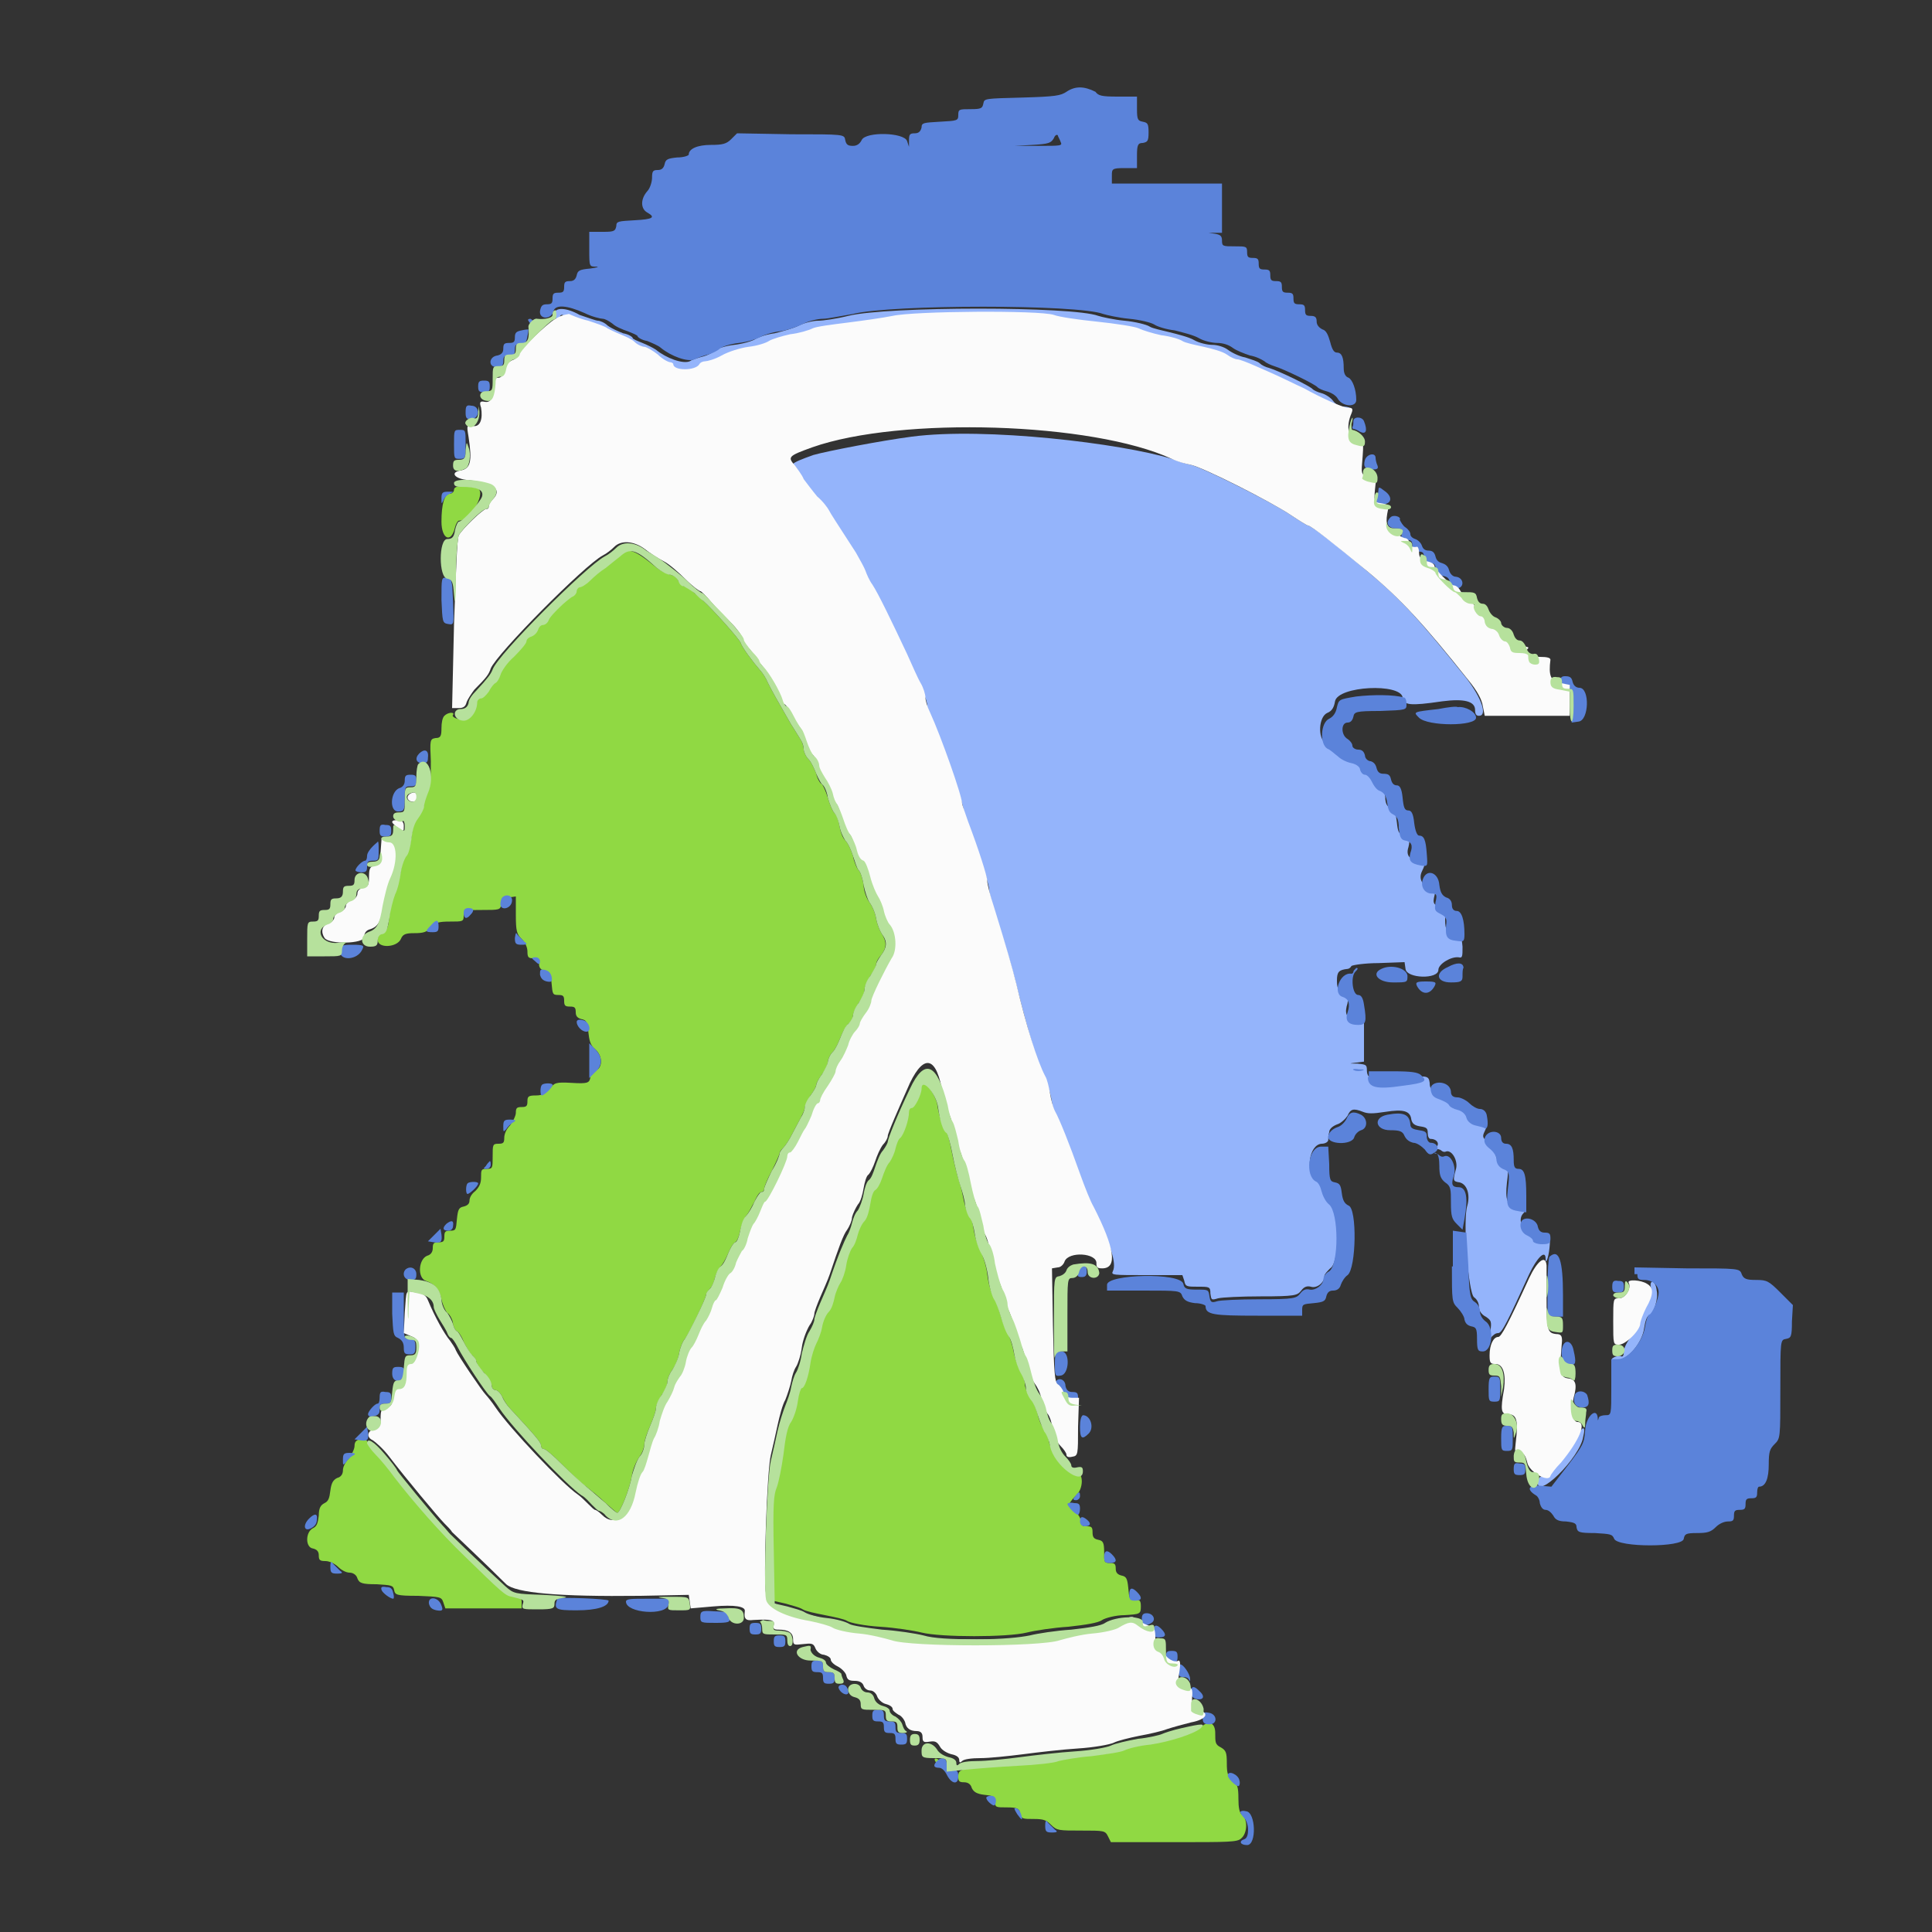 <svg xmlns="http://www.w3.org/2000/svg" xmlns:xlink="http://www.w3.org/1999/xlink" id="svg" x="0" y="0" version="1.1" viewBox="0 0 200 200" style="enable-background:new 0 0 200 200" xml:space="preserve"><rect x="0" y="0" width="200" height="200" fill="#333333" stroke="none"/><style type="text/css">.st0{fill:#90d943}.st0,.st1,.st2,.st3,.st4{fill-rule:evenodd;clip-rule:evenodd}.st1{fill:#94b4fb}.st2{fill:#5b83da}.st3{fill:#fbfbfb}.st4{fill:#b6e19c}</style><g id="svgg"><path id="path0" d="M47,50.7c0,0.2-0.2,0.4-0.4,0.4c-0.6,0-0.9,1.1-0.9,2.9c0,1.8,1,2.3,1.4,0.6 c0.1-0.4,0.3-0.7,0.4-0.7c1.3,0,3-3.2,1.8-3.4C47.8,50.2,47,50.3,47,50.7 M63.9,57.6c-0.3,0.3-0.9,0.8-1.4,1.2 c-0.5,0.4-1.2,1-1.6,1.3s-0.9,0.7-1.1,0.7c-0.2,0-0.3,0.2-0.3,0.4c0,0.2-0.2,0.5-0.5,0.6c-0.6,0.3-2,1.7-2.3,2.3 c-0.1,0.3-0.4,0.5-0.6,0.5c-0.2,0-0.4,0.2-0.5,0.5c-0.1,0.3-0.4,0.6-0.7,0.7c-0.3,0.1-0.5,0.3-0.5,0.5c0,0.2-0.6,0.9-1.3,1.6 c-0.7,0.7-1.3,1.6-1.4,1.9c-0.1,0.4-0.3,0.8-0.5,0.8c-0.2,0.1-0.5,0.5-0.7,0.9c-0.2,0.4-0.5,0.7-0.8,0.7c-0.2,0-0.4,0.2-0.4,0.4 c0,0.7-0.8,1.9-1.3,1.9c-0.7,0-1.3-0.3-1.1-0.5c0.2-0.3-0.5-0.3-0.9,0.1c-0.2,0.2-0.3,0.7-0.3,1.3c0,0.8-0.1,1-0.6,1 c-0.6,0.1-0.6,0.2-0.5,2.4c0,1.7,0,2.5-0.3,3.1c-0.2,0.4-0.4,1-0.4,1.3c0,0.3-0.3,0.9-0.6,1.3c-0.4,0.5-0.6,1.2-0.7,2.1 c-0.1,0.7-0.3,1.5-0.5,1.8c-0.2,0.2-0.5,1-0.6,1.7c-0.1,0.7-0.4,1.7-0.6,2.3c-0.3,0.6-0.5,1.7-0.6,2.5c-0.1,1.2-0.3,1.5-0.7,1.6 c-0.3,0.1-0.5,0.4-0.5,0.8c0,0.9,2,0.8,2.4-0.1c0.2-0.5,0.5-0.6,1.4-0.6c0.9,0,1.3-0.1,1.7-0.6c0.5-0.5,0.8-0.6,2-0.6 c1.3,0,1.4,0,1.4-0.6c0-0.6,0-0.6,1.9-0.6c1.8,0,1.9,0,2-0.6c0.1-0.4,0.3-0.6,0.8-0.7l0.7-0.1v1.9c0,1.7,0.1,2,0.6,2.5 c0.4,0.4,0.6,0.9,0.6,1.3c0,0.6,0.1,0.7,0.6,0.7c0.5,0,0.6,0.1,0.6,0.6c0,0.4,0.2,0.6,0.6,0.7c0.5,0.1,0.6,0.3,0.7,1.3 c0.1,1.1,0.1,1.2,0.7,1.2c0.5,0,0.6,0.1,0.6,0.6c0,0.5,0.1,0.6,0.6,0.6c0.5,0,0.6,0.1,0.6,0.6c0,0.4,0.2,0.6,0.6,0.7 c0.5,0.1,0.6,0.3,0.7,1.3c0.1,0.9,0.2,1.4,0.7,1.8c0.8,0.7,0.8,1.9,0.1,2.2c-0.3,0.1-0.6,0.5-0.6,0.8c-0.1,0.5-0.3,0.6-1.9,0.5 c-1.7-0.1-1.8,0-2.3,0.6c-0.4,0.5-0.8,0.7-1.4,0.7c-0.8,0-0.9,0.1-0.9,0.6c0,0.5-0.1,0.6-0.6,0.6c-0.5,0-0.6,0.1-0.6,0.6 c0,0.3-0.3,0.9-0.6,1.3c-0.4,0.4-0.6,0.9-0.6,1.3c0,0.5-0.1,0.6-0.6,0.6c-0.6,0-0.6,0.1-0.6,1.3s0,1.3-0.6,1.3 c-0.6,0-0.6,0.1-0.6,0.9c0,0.6-0.2,1-0.6,1.4c-0.4,0.3-0.6,0.7-0.6,1c0,0.3-0.2,0.5-0.6,0.6c-0.5,0.1-0.6,0.3-0.7,1.3 c-0.1,1.1-0.1,1.2-0.7,1.2c-0.5,0-0.6,0.1-0.6,0.6c0,0.5-0.1,0.6-0.6,0.6c-0.5,0-0.6,0.1-0.6,0.6c0,0.4-0.2,0.7-0.6,0.8 c-0.9,0.4-1,2.3-0.1,2.6c0.9,0.3,1.4,0.9,1.6,1.9c0.1,0.5,0.4,1.2,0.6,1.4c0.3,0.2,0.6,0.8,0.6,1.2c0.1,0.4,0.3,0.7,0.4,0.7 c0.1,0,0.5,0.5,0.7,1.1c0.3,0.6,0.7,1.3,0.9,1.4c0.2,0.2,0.4,0.5,0.4,0.6c0,0.2,0.3,0.7,0.8,1.2c0.4,0.5,0.8,1.1,0.8,1.3 c0,0.3,0.2,0.5,0.4,0.5c0.2,0,0.5,0.3,0.7,0.7c0.2,0.4,0.5,0.9,0.8,1.2c2.5,2.7,3.2,3.5,3.2,3.8c0,0.2,0.1,0.4,0.3,0.4 c0.2,0,1,0.7,1.9,1.6c0.9,0.9,2,2,2.5,2.3c0.5,0.4,1.4,1.1,2,1.7c0.6,0.5,1.1,1,1.2,1c0.3,0,1.3-2.5,1.5-3.8c0.1-0.7,0.5-1.6,0.8-2 c0.3-0.4,0.5-1,0.5-1.3c0-0.4,0.3-1.2,0.6-1.9s0.6-1.5,0.6-1.8c0-0.3,0.3-0.9,0.6-1.4c0.4-0.5,0.6-1.1,0.6-1.4 c0-0.3,0.2-0.8,0.5-1.2c0.3-0.4,0.6-1.1,0.7-1.7c0.1-0.6,0.4-1.3,0.6-1.5c0.4-0.5,2.2-4.2,2.2-4.6c0-0.1,0.2-0.4,0.4-0.6 c0.2-0.2,0.4-0.6,0.5-1.1c0.1-0.4,0.4-1,0.6-1.2c0.2-0.2,0.6-0.9,0.8-1.4c0.2-0.5,0.5-1,0.7-1.1c0.2-0.1,0.4-0.6,0.5-1.1 c0.1-0.5,0.4-1.3,0.6-1.6c0.3-0.3,0.6-1,0.9-1.5c0.2-0.5,0.5-1,0.7-1c0.1,0,0.3-0.1,0.3-0.3c0-0.2,0.3-1,0.8-1.9 c0.4-0.8,0.8-1.7,0.8-1.8c0-0.2,0.2-0.4,0.4-0.6c0.2-0.2,0.6-0.8,0.9-1.4c0.3-0.6,0.7-1.3,0.9-1.7c0.2-0.4,0.4-0.8,0.4-1 c0-0.2,0.3-0.8,0.6-1.3c0.4-0.5,0.6-1,0.6-1.1c0-0.2,0.3-0.7,0.6-1.1c0.4-0.5,0.6-1.1,0.6-1.3c0-0.2,0.2-0.7,0.5-1 c0.3-0.3,0.6-1,0.8-1.5c0.2-0.5,0.5-1.1,0.8-1.4c0.3-0.2,0.5-0.6,0.5-0.9c0-0.2,0.3-0.8,0.6-1.3c0.4-0.5,0.6-1.1,0.6-1.4 s0.3-0.9,0.6-1.4c0.4-0.5,0.6-1,0.6-1.2c0-0.2,0.2-0.6,0.5-0.9c0.6-0.8,0.6-1.4,0.1-2.2c-0.2-0.3-0.5-1-0.6-1.6 c-0.1-0.6-0.4-1.3-0.7-1.7c-0.3-0.4-0.6-1.2-0.6-1.8c-0.1-0.6-0.3-1.3-0.5-1.5c-0.2-0.2-0.5-0.9-0.6-1.5c-0.2-0.6-0.5-1.3-0.8-1.6 c-0.3-0.3-0.5-0.9-0.6-1.5c-0.1-0.6-0.3-1.2-0.5-1.3c-0.2-0.2-0.5-0.9-0.7-1.6c-0.2-0.7-0.5-1.3-0.6-1.4c-0.2-0.1-0.5-0.6-0.6-1.1 c-0.2-0.5-0.5-1.2-0.8-1.5c-0.3-0.3-0.5-0.8-0.5-1c0-0.2-0.1-0.7-0.3-1c-0.2-0.3-0.6-1-1-1.6c-1.5-2.6-2-3.5-2.4-4.3 c-0.2-0.5-0.6-1.1-0.8-1.3c-0.7-0.8-1.9-2.4-2-2.8c-0.1-0.4-3-3.6-3.9-4.4c-0.1-0.1-0.5-0.5-0.9-0.8c-0.3-0.3-0.8-0.7-1.1-0.7 c-0.2-0.1-0.5-0.4-0.6-0.6c-0.1-0.3-0.4-0.5-0.8-0.6c-0.4-0.1-1-0.4-1.4-0.7C65.6,56.8,64.9,56.6,63.9,57.6 M95.2,112.4 c0,0.7-0.7,2-1,2c-0.1,0-0.2,0.2-0.3,0.4c0,0.8-0.5,2.3-0.9,2.7c-0.2,0.2-0.4,0.7-0.5,1.1c-0.1,0.4-0.4,1.1-0.6,1.4 c-0.2,0.3-0.6,1.1-0.8,1.7c-0.2,0.6-0.5,1.2-0.7,1.2c-0.2,0.1-0.4,0.7-0.5,1.4c-0.1,0.7-0.4,1.5-0.6,1.8s-0.6,1-0.7,1.4 c-0.1,0.4-0.4,1.1-0.6,1.4c-0.3,0.3-0.5,1.1-0.6,1.8c-0.1,0.7-0.4,1.5-0.6,1.8c-0.2,0.3-0.5,1-0.6,1.5c-0.1,0.5-0.4,1.2-0.6,1.5 c-0.3,0.3-0.6,1.1-0.7,1.6c-0.1,0.6-0.4,1.3-0.6,1.7c-0.2,0.4-0.5,1.3-0.6,2c-0.2,1.4-0.6,2.6-0.9,2.6c-0.1,0-0.3,0.6-0.4,1.3 c-0.1,0.7-0.4,1.7-0.7,2.2c-0.3,0.5-0.6,1.7-0.8,3.4c-0.1,1.4-0.4,2.9-0.7,3.4c-0.3,0.7-0.4,1.8-0.3,6.4l0.1,5.6l1.3,0.3 c0.7,0.2,1.5,0.4,1.8,0.6c0.3,0.2,1.3,0.4,2.3,0.6s2,0.4,2.3,0.6c0.3,0.2,1.8,0.5,3.4,0.6c1.6,0.1,3.5,0.4,4.3,0.6 c2,0.5,8.9,0.5,10.9,0c0.8-0.2,2.7-0.5,4.3-0.6c1.8-0.2,3.1-0.4,3.5-0.7c0.3-0.2,1.4-0.5,2.3-0.5c1.6-0.1,1.7-0.1,1.7-0.9 c0-0.6-0.1-0.7-0.6-0.7c-0.6,0-0.6-0.1-0.7-1.2c-0.1-1-0.2-1.2-0.7-1.3c-0.4-0.1-0.6-0.3-0.6-0.7c0-0.5-0.1-0.6-0.6-0.6 c-0.6,0-0.6-0.1-0.6-1.1c0-1-0.1-1.2-0.6-1.3c-0.5-0.1-0.6-0.3-0.6-0.8c0-0.5-0.1-0.6-0.6-0.6c-0.5,0-0.6-0.1-0.6-0.5 c0-0.3-0.3-0.8-0.6-1c-0.4-0.3-0.6-0.6-0.6-0.8c0-0.1,0.3-0.5,0.6-0.8c0.9-0.7,0.9-2.5,0.1-2.5c-0.9,0-2.5-1.8-2.8-3.1 c-0.1-0.6-0.4-1.3-0.6-1.5c-0.2-0.2-0.5-0.9-0.6-1.5c-0.2-0.6-0.5-1.4-0.8-1.8c-0.3-0.3-0.5-0.9-0.5-1.2c0-0.3-0.2-1-0.5-1.5 c-0.3-0.5-0.6-1.4-0.7-2c-0.1-0.6-0.4-1.4-0.6-1.9c-0.3-0.4-0.6-1.3-0.8-2c-0.2-0.7-0.5-1.5-0.7-1.8c-0.2-0.3-0.5-1.3-0.6-2.2 c-0.1-0.9-0.5-2-0.7-2.5c-0.3-0.5-0.6-1.4-0.7-2.1c-0.1-0.7-0.3-1.4-0.5-1.6c-0.2-0.2-0.4-0.8-0.5-1.3c-0.1-0.5-0.3-1.5-0.5-2.1 c-0.2-0.6-0.6-2.1-0.8-3.2c-0.2-1.1-0.5-2.1-0.6-2.2c-0.3-0.2-0.7-1.3-0.9-2.7C96.6,112.8,95.2,111.2,95.2,112.4 M36.7,149.7 c0,0.3-0.3,0.9-0.6,1.3c-0.4,0.4-0.6,0.9-0.6,1.2c0,0.4-0.2,0.7-0.6,0.8c-0.4,0.2-0.6,0.5-0.7,1.3c-0.1,0.8-0.2,1.1-0.6,1.3 c-0.4,0.2-0.6,0.5-0.6,1.3c-0.1,0.8-0.2,1.1-0.6,1.3c-0.8,0.4-0.8,2,0,2.1c0.4,0.1,0.6,0.3,0.6,0.7c0,0.5,0.1,0.6,0.7,0.6 c0.4,0,1,0.3,1.3,0.6c0.3,0.3,0.8,0.6,1.2,0.6c0.3,0,0.7,0.2,0.8,0.6c0.2,0.5,0.5,0.6,2,0.6c1.5,0.1,1.7,0.1,1.8,0.6 c0.1,0.5,0.2,0.6,2.5,0.6c2.3,0.1,2.4,0.1,2.6,0.7l0.2,0.6H50H54v-0.6c0-0.5-0.1-0.6-0.5-0.6c-0.6,0-1.3-0.4-2.1-1.1 c-4.9-4.7-8-7.9-10.6-11.5c-0.6-0.7-1.4-1.8-1.9-2.3c-0.5-0.5-0.9-1.1-0.9-1.2c0-0.1-0.3-0.3-0.6-0.3 C36.9,149.1,36.7,149.2,36.7,149.7 M124.3,178.8c-0.7,0.6-3.1,1.4-5.2,1.7c-1.1,0.2-2.3,0.4-2.7,0.6c-0.4,0.2-1.9,0.5-3.3,0.6 c-1.4,0.1-3.2,0.4-4.1,0.6c-0.8,0.2-3.1,0.4-5.1,0.5c-4.4,0.2-4.7,0.3-4.7,1.1c0,0.5,0.1,0.6,0.6,0.6c0.4,0,0.7,0.2,0.8,0.6 c0.2,0.4,0.5,0.6,1.3,0.7c1,0.1,1.1,0.2,1.1,0.7c0,0.6,0.1,0.6,1.2,0.6c1.1,0,1.3,0.1,1.4,0.6c0.1,0.6,0.3,0.6,1.4,0.6 c1,0,1.3,0.1,1.8,0.6c0.6,0.6,0.8,0.6,3.1,0.6c2.4,0,2.5,0,2.8,0.6l0.3,0.6h6.5c5.8,0,6.6,0,7-0.4c0.6-0.5,0.7-1.9,0.1-2.4 c-0.3-0.2-0.4-0.8-0.4-1.7c0-1.2-0.1-1.5-0.6-1.9c-0.5-0.4-0.6-0.7-0.6-1.8c0-1.1-0.1-1.3-0.6-1.6c-0.6-0.3-0.6-0.5-0.6-1.5 C125.8,178.4,125.2,178,124.3,178.8 M96.8,182.3c0.1,0.2,0.3,0.3,0.5,0.4c0.4,0.1,0.4,0,0.1-0.3C97.1,182,96.6,181.9,96.8,182.3" class="st0"/><path id="path1" d="M57.4,32.5c0,0.5,0.4,0.7,0.6,0.2c0.1-0.2,0.3-0.1,0.6,0.1c0.2,0.2,1.2,0.6,2.1,0.8 c0.9,0.2,1.8,0.6,2,0.8c0.2,0.2,0.8,0.5,1.3,0.6s1.2,0.5,1.5,0.8c0.3,0.3,0.8,0.5,1,0.5c0.2,0,0.9,0.3,1.4,0.8 c0.5,0.4,1.1,0.8,1.3,0.8c0.2,0,0.3,0.1,0.3,0.2c0,0.7,2.2,0.7,2.7,0c0.1-0.1,0.4-0.3,0.6-0.3c0.2,0,1-0.3,1.7-0.6 c0.7-0.4,1.9-0.7,2.8-0.9c0.8-0.1,1.8-0.4,2.1-0.6c0.3-0.2,1.3-0.5,2.2-0.7c0.9-0.2,1.9-0.5,2.3-0.6c0.4-0.2,2-0.5,3.6-0.6 c1.6-0.2,3.7-0.5,4.7-0.7c2.3-0.5,15.3-0.6,16.7-0.1c0.5,0.2,2.5,0.5,4.5,0.7c2,0.2,4,0.5,4.3,0.7c0.4,0.2,1.4,0.5,2.3,0.7 c0.9,0.2,1.9,0.4,2.2,0.6c0.3,0.2,1.3,0.5,2.2,0.6c0.9,0.2,2,0.5,2.4,0.8c0.4,0.3,1,0.5,1.1,0.5c0.2,0,1,0.3,1.9,0.7 c0.9,0.4,2.3,1,3.1,1.4c0.8,0.4,1.7,0.8,1.9,0.9c2.7,1.6,4.6,2.3,5,1.8c0.1-0.1-0.2-0.3-0.6-0.3c-0.5,0-0.9-0.2-1.2-0.6 c-0.2-0.3-0.8-0.7-1.2-0.8c-0.4-0.1-0.8-0.3-0.9-0.4c-0.2-0.3-3.5-1.9-4.5-2.2c-0.4-0.1-0.8-0.3-1-0.5c-0.2-0.2-0.9-0.4-1.5-0.6 c-0.6-0.1-1.4-0.5-1.8-0.8c-0.4-0.3-1.1-0.5-1.6-0.5c-0.5,0-1.4-0.2-1.9-0.5c-0.5-0.3-1.7-0.6-2.5-0.8c-0.8-0.2-1.8-0.4-2.1-0.6 c-0.3-0.2-1.5-0.5-2.6-0.6c-1.1-0.1-2.4-0.4-2.7-0.5c-2.6-1-21.9-1-25.9,0c-1.2,0.3-2.6,0.5-3.1,0.5c-0.5,0-1.4,0.2-2,0.5 c-0.6,0.3-1.7,0.6-2.5,0.8c-0.8,0.1-1.7,0.4-2,0.6c-0.3,0.2-1.3,0.5-2.2,0.6c-0.9,0.1-1.8,0.4-2,0.6c-0.2,0.2-0.8,0.5-1.2,0.6 c-0.4,0.1-1.1,0.3-1.4,0.5c-0.7,0.3-2.4-0.3-3.5-1.2c-0.3-0.2-0.9-0.5-1.4-0.7c-0.5-0.2-1-0.4-1-0.5s-0.4-0.4-1-0.5 c-0.5-0.2-1.2-0.5-1.6-0.8c-0.3-0.3-0.8-0.5-1-0.5s-1-0.3-1.9-0.6C58.6,31.8,57.4,31.8,57.4,32.5 M94.4,45.2 c-3.1,0.4-8.8,1.5-10.2,1.9c-2.5,0.9-2.6,1-1.8,1.9c0.3,0.3,0.7,0.9,0.9,1.4c0.2,0.5,0.9,1.3,1.4,1.8c0.5,0.6,1,1.2,1.2,1.4 c0.2,0.4,0.7,1.1,2.9,4.5c0.5,0.7,0.9,1.5,1,1.9c0.1,0.3,0.4,1,0.7,1.4c0.6,0.9,2,3.7,3.6,7.2c0.5,1.1,1.2,2.5,1.4,3 c0.3,0.5,0.5,1.2,0.5,1.5c0,0.3,0.2,1,0.5,1.6c1.1,2.4,3.3,8.6,3.3,9.4c0,0.1,0.3,1,0.6,1.8c1.1,2.9,2,5.7,2,6.2 c0,0.3,0.3,1.5,0.7,2.7c1.3,4.1,1.9,6.2,2.3,7.9c1.1,4.3,2.2,8.1,3,9.6c0.2,0.4,0.4,1.2,0.5,1.8c0.1,0.6,0.3,1.4,0.5,1.8 c0.5,0.9,1.5,3.4,2.6,6.5c0.5,1.4,1.1,3,1.4,3.4c1.6,3.1,2.2,5,1.8,5.8c-0.2,0.4,0,0.4,3.5,0.4l3.7,0l0.2,0.6 c0.1,0.6,0.3,0.6,1.4,0.6c1.2,0,1.3,0,1.3,0.7c0.1,0.7,0.1,0.7,0.8,0.5c0.4-0.1,2.4-0.2,4.4-0.2c3.6,0,3.8-0.1,4.2-0.6 c0.3-0.4,0.6-0.5,1-0.4c0.6,0.2,1.4-0.4,1.4-1.1c0-0.2,0.3-0.5,0.6-0.8c1-0.6,1-6,0-6.9c-0.4-0.3-0.7-0.9-0.8-1.4 c-0.1-0.4-0.4-0.9-0.6-1c-1.2-0.6-0.8-3.5,0.5-3.6c0.4,0,0.7-0.2,0.7-0.4c0-0.2,0-0.5,0.1-0.8c0-0.3,0.3-0.6,0.8-0.8 c0.4-0.1,0.9-0.6,1.1-0.9c0.3-0.7,0.6-0.8,1.6-0.4c0.5,0.2,1,0.2,2.3,0c1.9-0.3,2.6-0.1,2.7,0.8c0.1,0.4,0.3,0.6,0.9,0.7 c0.7,0.1,0.8,0.2,0.8,0.7c0,0.3,0.1,0.6,0.3,0.6c0.7,0,1,0.6,0.5,0.9c-0.4,0.3-0.4,0.3,0,0.2c0.2-0.1,0.5,0,0.6,0.1 c0.1,0.1,0.3,0.2,0.5,0.1c0.6-0.2,1.3,1,1,1.9c-0.3,1.1-0.3,1.2,0.4,1.3c0.8,0.2,1.1,1.3,0.8,2.4c-0.5,1.5,0.1,9.1,0.7,9.5 c0.3,0.2,0.5,0.6,0.5,1c0,0.4,0.3,0.8,0.7,1c0.6,0.4,0.6,0.5,0.5,1.5c-0.1,0.8-0.1,0.9,0.1,0.6c0.2-0.2,0.4-0.4,0.7-0.4 c0.4,0,1-1.3,3.2-6.1c0.8-1.7,1.7-2.6,1.7-1.6c0,0.7,0.3-0.1,0.4-1.1c0.1-1,0.1-1-0.8-1c-0.5,0-0.9-0.1-0.9-0.3 c0-0.1-0.3-0.4-0.6-0.6c-0.7-0.3-0.9-1.2-0.4-1.7c0.4-0.4,0.1-0.8-0.7-0.8c-1,0-1.2-0.6-1-2.4c0.2-1.5,0.1-1.7-0.3-1.8 c-0.6-0.2-0.8-0.6-0.9-1.2c0-0.3-0.3-0.7-0.7-1.1c-0.6-0.5-0.7-0.6-0.4-1.2c0.4-0.8,0.2-1.2-0.5-1.2c-0.8,0-1.3-0.3-1.5-0.9 c-0.1-0.3-0.5-0.7-0.9-0.8c-0.4-0.1-0.8-0.3-0.9-0.5c-0.1-0.2-0.6-0.4-1-0.6c-0.7-0.2-0.9-0.4-0.9-1c-0.1-0.8-0.3-0.8-3.2-0.4 c-2.4,0.4-3.3,0.1-3.3-0.9c0-0.6-0.1-0.6-1-0.7c-0.9,0-0.9,0-0.1-0.1l0.8-0.1v-2.2v-2.2h-0.7c-1,0-1.3-0.4-1.1-1.3 c0.3-0.9,0.1-1.4-0.5-1.6c-0.4-0.1-0.5-0.4-0.5-1.1c0-0.9,0.2-1.1,1.1-1.2c0.1,0,0.3-0.1,0.4-0.3c0.1-0.1,1.4-0.3,2.8-0.3l2.7-0.1 l0.1,0.7c0.1,1,3.4,1.1,3.4,0.1c0-0.6,1.3-1.4,2.1-1.3c0.4,0.1,0.4-0.1,0.4-1.1c-0.1-1.1-0.2-1.2-0.7-1.3c-0.9-0.1-1.1-0.4-1.1-1.5 c0.1-0.8,0-1-0.6-1.3c-0.6-0.3-0.7-0.4-0.5-1.2c0.2-0.8,0.1-0.9-0.4-0.9c-0.8,0-1.3-0.8-0.9-1.6c0.5-1,0.4-1.4-0.3-1.3 c-0.9,0.2-1.4-0.3-1.1-1.2c0.2-0.8,0.1-1.2-0.6-1.3c-0.4-0.1-0.5-0.3-0.6-1.3c-0.1-0.9-0.2-1.2-0.6-1.4c-0.4-0.2-0.6-0.5-0.6-1.2 c-0.1-0.7-0.2-1-0.7-1.2c-0.3-0.1-0.7-0.6-0.9-1c-0.2-0.4-0.5-0.7-0.7-0.7c-0.2,0-0.4-0.2-0.5-0.5c-0.1-0.3-0.5-0.6-0.9-0.7 c-0.4-0.1-1.1-0.4-1.4-0.7c-0.3-0.3-0.8-0.7-1.1-0.8c-0.8-0.5-0.7-2.7,0.2-3.1c0.5-0.2,0.7-0.6,0.8-1.2c0.3-1.6,6.8-1.9,7-0.4 c0.1,0.8,0.7,0.9,4.1,0.4c2.3-0.3,3.4,0,3.4,0.9c0,0.4,0.1,0.6,0.4,0.6c0.9,0,0.3-1.8-1.3-3.9c-4.9-6.1-6.8-8.2-10.3-11.1 c-3.3-2.8-5.8-4.7-6.1-4.7c-0.1,0-0.9-0.5-1.8-1.1c-2.1-1.4-9.3-5-10.4-5.2c-0.5-0.1-1.4-0.4-1.9-0.6 C116.1,45.9,102,44.2,94.4,45.2 M170.9,133.3c0.1,0.5-0.1,1.1-0.5,2c-0.4,0.7-0.7,1.4-0.7,1.7c0,0.2-0.3,0.8-0.8,1.3 c-0.4,0.5-0.8,1.2-0.8,1.6c0,0.4-0.1,0.6-0.3,0.5c-0.1-0.1-0.5,0-0.7,0.1c-0.4,0.2-0.3,0.3,0.3,0.3c1.1,0,2.6-1.8,2.8-3.3 c0.1-0.7,0.3-1.3,0.5-1.3c0.5-0.2,1-1.8,0.8-2.6C171.4,132.5,170.7,132.4,170.9,133.3 M163.1,148.9c-0.3,0.6-1,1.7-1.6,2.3 c-0.6,0.7-1,1.3-1,1.4c0,0.1-0.3,0.2-0.6,0.2c-0.4,0-0.6,0.1-0.7,0.5c-0.3,2.2,4.4-2.4,4.7-4.6 C164.2,147.5,163.8,147.6,163.1,148.9" class="st1"/><path id="path2" d="M110.4,9.5c-0.6,0.4-1.1,0.5-4.6,0.6c-3.9,0.1-3.9,0.1-4,0.6c-0.1,0.5-0.2,0.6-1.3,0.6 c-1.2,0-1.3,0-1.3,0.6c0,0.6-0.1,0.6-1.9,0.7c-1.7,0.1-1.9,0.1-1.9,0.6c-0.1,0.4-0.3,0.6-0.7,0.6c-0.5,0-0.6,0.1-0.6,0.7l0,0.7 l-0.2-0.6c-0.3-0.9-4.3-1-4.7-0.1c-0.2,0.4-0.5,0.6-0.9,0.6c-0.5,0-0.7-0.1-0.8-0.6c-0.1-0.6-0.1-0.6-5.6-0.6l-5.6-0.1l-0.6,0.6 c-0.5,0.5-0.9,0.6-2.1,0.6c-1.4,0-2.3,0.4-2.3,1c0,0.1-0.5,0.3-1.2,0.3c-1,0.1-1.2,0.2-1.3,0.7c-0.1,0.4-0.3,0.6-0.7,0.6 c-0.5,0-0.6,0.1-0.6,0.8c0,0.4-0.2,1.1-0.5,1.4c-0.7,0.8-0.7,1.8,0,2.2c0.9,0.5,0.6,0.7-1.3,0.8c-1.7,0.1-1.9,0.1-1.9,0.6 c-0.1,0.5-0.2,0.6-1.3,0.6H61v1.8c0,1.8,0,1.8,0.7,1.8c0.4,0,0.1,0.1-0.6,0.2c-1.1,0.1-1.3,0.2-1.4,0.7c-0.1,0.4-0.3,0.6-0.7,0.6 c-0.5,0-0.6,0.1-0.6,0.6c0,0.5-0.1,0.6-0.6,0.6s-0.6,0.1-0.6,0.6c0,0.5-0.1,0.6-0.6,0.6c-0.5,0-0.6,0.2-0.7,0.7 c-0.1,0.9,1.2,0.9,1.4,0c0.2-0.7,1.4-0.6,3.2,0.2c0.8,0.4,1.7,0.6,1.9,0.6s0.6,0.2,1,0.5c0.3,0.3,1,0.6,1.6,0.8 c0.5,0.2,1,0.4,1,0.5s0.4,0.4,1,0.5c0.5,0.2,1.2,0.5,1.4,0.7c1.1,0.9,2.8,1.5,3.5,1.2c0.4-0.2,1-0.4,1.4-0.5c0.4-0.1,1-0.4,1.2-0.6 c0.2-0.2,1.1-0.5,2-0.6c0.9-0.1,1.8-0.4,2.2-0.6c0.3-0.2,1.2-0.5,2-0.6c0.8-0.1,1.9-0.5,2.5-0.8c0.6-0.3,1.5-0.5,2-0.5 c0.5,0,1.9-0.3,3.1-0.5c4-1,23.3-1,25.9,0c0.3,0.1,1.6,0.4,2.7,0.5c1.1,0.1,2.3,0.4,2.6,0.6c0.3,0.2,1.2,0.5,2.1,0.6 c0.8,0.2,2,0.5,2.5,0.8c0.5,0.3,1.4,0.5,1.9,0.5c0.6,0,1.2,0.2,1.6,0.5c0.4,0.3,1.2,0.6,1.8,0.8c0.6,0.1,1.2,0.4,1.5,0.6 c0.2,0.2,0.7,0.4,1,0.5c1,0.3,4.3,1.9,4.5,2.2c0.1,0.1,0.5,0.3,0.9,0.4c0.4,0.1,1,0.4,1.2,0.8c0.5,0.8,1.9,0.9,1.9,0.1 c0-1.1-0.4-2.1-0.8-2.3c-0.3-0.1-0.5-0.4-0.5-1c0-1.1-0.2-1.6-0.7-1.6c-0.3,0-0.5-0.3-0.7-1.1c-0.2-0.7-0.4-1.2-0.8-1.3 c-0.4-0.2-0.6-0.5-0.6-0.8c0-0.4-0.1-0.6-0.6-0.6c-0.5,0-0.6-0.1-0.6-0.6c0-0.5-0.1-0.6-0.6-0.6c-0.5,0-0.6-0.1-0.6-0.6 c0-0.5-0.1-0.6-0.6-0.6c-0.5,0-0.6-0.1-0.6-0.6c0-0.5-0.1-0.6-0.6-0.6c-0.5,0-0.6-0.1-0.6-0.6c0-0.5-0.1-0.6-0.6-0.6 c-0.5,0-0.6-0.1-0.6-0.6c0-0.5-0.1-0.6-0.6-0.6c-0.5,0-0.6-0.1-0.6-0.6c0-0.6-0.1-0.6-1.3-0.6c-1.2,0-1.3,0-1.3-0.6 c0-0.5-0.2-0.6-0.7-0.7l-0.7-0.1l0.7,0l0.7,0v-2.4V19h-5.7h-5.7v-0.8c0-0.7,0-0.8,1.3-0.8h1.3v-1.3c0-1.1,0.1-1.3,0.6-1.3 c0.5-0.1,0.6-0.2,0.6-1.1c0-0.9-0.1-1-0.6-1.1c-0.5-0.1-0.6-0.2-0.6-1.3V10h-2c-1.7,0-2-0.1-2.3-0.5C112.2,8.9,111.3,8.9,110.4,9.5 M109.8,14.7c0.2,0.4,0,0.4-2.3,0.4l-2.5,0l1.9-0.1c1.7-0.1,1.9-0.2,2.2-0.7c0.1-0.3,0.3-0.4,0.4-0.3 C109.5,14.1,109.7,14.4,109.8,14.7 M54.7,33.2c0.1,0.2,0.2,0.3,0.3,0.3c0.3,0,0.2-0.4-0.1-0.5C54.7,33,54.6,33.1,54.7,33.2 M54,34.2c-0.5,0.1-0.7,0.2-0.7,0.7c0,0.5-0.1,0.6-0.6,0.6c-0.5,0-0.6,0.1-0.6,0.6c0,0.4-0.2,0.6-0.6,0.7c-0.9,0.1-1,1.2-0.1,1.2 c0.5,0,0.7-0.1,0.7-0.6c0-0.5,0.1-0.6,0.6-0.6c0.5,0,0.6-0.1,0.6-0.6c0-0.5,0.1-0.6,0.6-0.6c0.5,0,0.6-0.2,0.7-0.8 c0.1-0.4,0.1-0.7,0.1-0.7S54.4,34.1,54,34.2 M49.5,40c0,0.5,0.1,0.6,0.6,0.6c0.5,0,0.6-0.1,0.6-0.6c0-0.5-0.1-0.6-0.6-0.6 C49.6,39.4,49.5,39.5,49.5,40 M48.2,42.7c0,0.6,0.1,0.7,0.6,0.7c0.9-0.1,0.9-1.4,0-1.4C48.3,41.9,48.2,42,48.2,42.7 M140.1,43.6 c0,0.2,0,0.5-0.1,0.6c0,0.1,0,0.2,0.1,0.2c0.1,0,0.4,0.1,0.7,0.3c0.6,0.3,0.8-0.1,0.4-1.1C141,43.1,140.1,43.1,140.1,43.6 M47,46 c0,1.5,0,1.5,0.6,1.5c0.6,0,0.6-0.1,0.6-1.5c0-1.5,0-1.5-0.6-1.5C47,44.5,47,44.5,47,46 M141.3,47.6c-0.2,0.7,0,1,0.8,1 c0.5,0,0.6-0.1,0.5-0.4c-0.1-0.2-0.2-0.6-0.2-0.8C142.4,46.8,141.5,47,141.3,47.6 M142.7,50.7c0,0.2-0.1,0.6-0.2,0.9 c-0.1,0.5-0.1,0.6,0.6,0.6c1,0,1.1-0.8,0.2-1.4C142.8,50.4,142.7,50.4,142.7,50.7 M45.7,51.6c0,0.6,0,0.6,0.2,0.2 c0.1-0.3,0.4-0.6,0.7-0.7c0.4-0.2,0.4-0.2-0.2-0.2C45.8,50.9,45.7,51,45.7,51.6 M143.9,53.6c-0.5,0.5-0.2,1.1,0.6,1.1 c0.7,0,0.8,0.1,0.6,0.6c-0.1,0.6-0.1,0.6,0.5,0.6c0.5,0,0.6,0.1,0.6,0.6c0,0.5,0.1,0.6,0.6,0.6c0.5,0,0.6,0.1,0.6,0.6 c0,0.5,0.1,0.6,0.6,0.6c0.5,0,0.6,0.1,0.6,0.6c0,0.5,0.2,0.6,0.7,0.7c0.5,0.1,0.7,0.2,0.8,0.7c0.1,0.4,0.3,0.6,0.7,0.6 c0.8,0,0.8-1.1-0.1-1.2c-0.3,0-0.6-0.3-0.7-0.7c-0.1-0.4-0.4-0.6-0.7-0.7c-0.4-0.1-0.6-0.3-0.7-0.7c-0.1-0.4-0.3-0.6-0.7-0.6 c-0.4,0-0.6-0.2-0.7-0.5c-0.1-0.3-0.4-0.6-0.7-0.7c-0.3-0.1-0.5-0.3-0.5-0.5c0-0.2-0.2-0.5-0.5-0.7c-0.3-0.2-0.5-0.6-0.6-0.8 C145.1,53.5,144.2,53.2,143.9,53.6 M45.7,62.1c0.1,2.3,0.1,2.4,0.7,2.5c0.6,0.1,0.6,0.1,0.5-2.3c-0.1-2.3-0.1-2.4-0.7-2.5 C45.7,59.8,45.7,59.8,45.7,62.1 M161.5,70.6c0,0.5,0.1,0.6,0.6,0.6c0.6,0,0.6,0,0.6,1.8v1.8l0.7-0.1c1.1-0.1,1.2-3.5,0.1-3.5 c-0.3,0-0.6-0.2-0.7-0.6c-0.1-0.5-0.3-0.6-0.8-0.6C161.7,70,161.5,70.1,161.5,70.6 M140.4,72.1c-1.8,0.3-1.8,0.3-2,1.1 c-0.1,0.6-0.4,1-0.8,1.2c-0.9,0.4-1,2.6-0.2,3.1c0.3,0.1,0.7,0.5,1.1,0.8c0.3,0.3,0.9,0.6,1.4,0.7c0.5,0.1,0.9,0.4,0.9,0.7 c0.1,0.3,0.3,0.5,0.5,0.5c0.2,0,0.5,0.3,0.7,0.7c0.2,0.4,0.5,0.9,0.9,1c0.4,0.2,0.6,0.5,0.7,1.2c0.1,0.7,0.2,1,0.6,1.2 c0.4,0.2,0.6,0.5,0.6,1.4c0.1,0.9,0.2,1.2,0.6,1.3c0.7,0.1,0.9,0.5,0.6,1.3c-0.2,0.8,0,1.1,1.1,1.3c0.7,0.1,0.7,0.1,0.6-1.2 c-0.1-1.5-0.3-1.9-0.8-1.9c-0.2,0-0.4-0.5-0.5-1.3c-0.1-1-0.3-1.3-0.6-1.3c-0.4,0-0.5-0.3-0.6-1.3c-0.1-1-0.3-1.3-0.6-1.3 c-0.3,0-0.5-0.2-0.6-0.6c-0.1-0.5-0.3-0.6-0.8-0.6c-0.4,0-0.6-0.2-0.7-0.6c-0.1-0.4-0.3-0.6-0.6-0.7c-0.3,0-0.6-0.3-0.6-0.6 c-0.1-0.4-0.3-0.6-0.7-0.6c-0.3,0-0.6-0.2-0.6-0.4c0-0.2-0.2-0.5-0.5-0.7c-0.7-0.4-0.7-1.7,0-1.7c0.3,0,0.5-0.2,0.6-0.6 c0.1-0.5,0.2-0.6,2.8-0.6c2.7-0.1,2.7-0.1,2.7-0.7c0-0.4-0.1-0.7-0.3-0.7C144.3,71.9,142.1,71.9,140.4,72.1 M148.9,73.4 c-2.7,0.3-2.6,0.3-2,0.9c0.9,0.9,5.9,0.9,5.9,0c0-0.6-1.1-1.2-1.9-1.1C150.8,73.1,149.9,73.2,148.9,73.4 M43.4,78 c-0.5,0.5-0.3,1,0.3,1c0.5,0,0.6-0.1,0.6-0.6C44.4,77.6,43.9,77.5,43.4,78 M41.9,80.8c0,0.4-0.2,0.7-0.6,0.8 c-0.9,0.4-1,2.4-0.1,2.4c0.6,0,0.7-0.1,0.7-1.3c0-1.2,0-1.3,0.6-1.3c0.5,0,0.6-0.1,0.6-0.6s-0.1-0.6-0.6-0.6 C42,80.2,41.9,80.3,41.9,80.8 M39.3,86c0,0.5,0.1,0.6,0.6,0.6c0.5,0,0.6-0.1,0.6-0.6s-0.1-0.6-0.6-0.6C39.4,85.3,39.3,85.4,39.3,86 M38.6,87.6c-0.3,0.3-0.6,0.7-0.6,1c0,0.3-0.1,0.5-0.2,0.5c-0.3,0-1,0.7-1,1c0,0.1,0.3,0.2,0.6,0.2c0.5,0,0.6-0.1,0.6-0.6 s0.1-0.6,0.6-0.6c0.6,0,0.6-0.1,0.6-1c0-0.6,0-1-0.1-1C39.2,87.1,38.9,87.3,38.6,87.6 M147.3,91c-0.3,0.8,0.2,1.5,0.9,1.5 c0.5,0,0.6,0.1,0.4,0.9c-0.1,0.8-0.1,0.9,0.5,1.2c0.6,0.3,0.7,0.5,0.6,1.2c-0.1,1.2,0.1,1.5,1.1,1.6c0.7,0.1,0.8,0.1,0.8-0.7 c0-1.5-0.3-2.4-0.8-2.4c-0.3,0-0.5-0.2-0.5-0.6c0-0.4-0.2-0.7-0.6-0.8c-0.4-0.2-0.6-0.5-0.7-1.3C148.9,90.3,147.7,89.9,147.3,91 M52,92.9c-0.1,0.1-0.2,0.4-0.2,0.7c0,0.7,1.1,0.5,1.2-0.3C53.1,92.7,52.4,92.5,52,92.9 M48,94.5c0,0.6,0.3,0.7,0.7,0.2 c0.4-0.4,0.4-0.7-0.2-0.7C48.1,94,48,94.2,48,94.5 M44.6,95.8c-0.6,0.6-0.6,0.7,0.2,0.7c0.5,0,0.6-0.1,0.6-0.6 C45.4,95.2,45.2,95.1,44.6,95.8 M53.3,97.1c0,0.6,0.1,0.7,0.7,0.7c0.6,0,0.6-0.1,0.3-0.3c-0.2-0.2-0.5-0.5-0.7-0.7 C53.4,96.5,53.4,96.5,53.3,97.1 M35.2,98.5c0,1,1.8,0.9,2.3-0.2c0.2-0.4,0.2-0.5-1-0.5C35.3,97.8,35.2,97.9,35.2,98.5 M55.1,99.2 c0,0.1,0.2,0.2,0.4,0.4c0.3,0.3,0.4,0.2,0.4-0.1c0-0.2-0.2-0.4-0.4-0.4C55.3,99.1,55.1,99.1,55.1,99.2 M149.9,100.1 c-1.4,0.6-1.2,1.6,0.3,1.6c1,0,1.2-0.1,1.2-0.6c0-0.4,0-0.8,0.1-0.9C151.5,99.6,150.8,99.6,149.9,100.1 M143,100.3 c-1.1,0.5-0.3,1.4,1.2,1.4c1.5,0,1.5,0,1.5-0.7C145.6,100.2,144,99.8,143,100.3 M55.9,100.9c0.1,0.4,0.3,0.6,0.7,0.7 c0.5,0.1,0.6,0,0.5-0.5c-0.1-0.4-0.3-0.6-0.7-0.7C55.9,100.3,55.9,100.4,55.9,100.9 M140.1,100.6c0,0.1-0.1,0.2-0.2,0.2 c-1.2-0.2-2,2.1-0.9,2.4c0.6,0.2,0.8,0.7,0.5,1.6c-0.3,0.9,0.1,1.3,1.1,1.3c0.8,0,0.9-0.3,0.6-2.1c-0.1-0.7-0.3-1-0.6-1 c-0.6,0-0.8-1.9-0.3-2.4c0.3-0.3,0.3-0.4,0.1-0.4C140.2,100.4,140.1,100.5,140.1,100.6 M146.7,102.1c0.5,0.9,1.3,0.9,1.8,0 c0.2-0.4,0.2-0.5-0.9-0.5C146.6,101.6,146.5,101.7,146.7,102.1 M59.7,105.8c0,0.4,0.5,1,1,1c0.6,0,0.3-1.1-0.4-1.2 C59.9,105.5,59.7,105.6,59.7,105.8 M61,109.8l0,1.8l0.6-0.6c0.8-0.7,0.8-1.6,0-2.4L61,108L61,109.8 M140.2,110.8 c0.2,0.1,0.6,0.1,0.9,0c0.2-0.1,0-0.1-0.4-0.1C140.1,110.6,139.9,110.7,140.2,110.8 M141.6,111.5c0,1.1,0.9,1.3,3.6,0.9 c2.4-0.3,2.6-0.5,1.9-1.1c-0.3-0.3-1-0.4-2.9-0.4h-2.5V111.5 M56.1,112.3c-0.2,0.2-0.2,1.1,0,1.1c0.2,0,1.1-0.8,1.1-1.1 C57.2,112.1,56.3,112.1,56.1,112.3 M148.1,112.8c0.1,0.6,0.3,0.8,0.9,1c0.5,0.2,0.9,0.4,1,0.6c0.1,0.2,0.5,0.4,0.9,0.5 c0.4,0.1,0.8,0.4,0.9,0.8c0.1,0.4,0.5,0.7,0.9,0.8c0.4,0.1,0.9,0.2,1,0.3c0.3,0.1,0.4-0.4,0.2-1.4c-0.1-0.4-0.4-0.6-0.7-0.6 c-0.3,0-0.8-0.3-1.1-0.6s-0.9-0.6-1.2-0.6c-0.5,0-0.7-0.2-0.7-0.6C150.1,111.8,148,111.8,148.1,112.8 M139.4,115.8 c-0.2,0.4-0.6,0.8-1,0.9c-0.5,0.2-0.8,0.5-0.9,0.9c-0.2,0.9,2.5,1,2.7,0.1c0.1-0.3,0.4-0.6,0.7-0.7c0.7-0.2,0.7-1.2,0-1.6 C140.1,115,139.7,115.1,139.4,115.8 M143.6,115.4c-1.5,0.3-1.2,1.6,0.3,1.6c1,0,1.3,0.1,1.5,0.6c0.2,0.4,0.5,0.6,0.9,0.7 c0.4,0,0.9,0.4,1.2,0.7c0.4,0.6,0.6,0.6,1,0.3c0.6-0.3,0.3-1-0.4-1c-0.2,0-0.4-0.3-0.4-0.6c0-0.5-0.1-0.6-0.8-0.7 c-0.6-0.1-0.9-0.2-0.9-0.6C145.9,115.3,145.2,115.1,143.6,115.4 M52.1,116.6c0,0.6,0,0.6,0.3,0.3c0.1-0.2,0.5-0.6,0.7-0.7 c0.4-0.2,0.3-0.3-0.3-0.3C52.2,115.9,52.1,116,52.1,116.6 M153.7,117.8c-0.1,0.4,0,0.7,0.5,1.1c0.4,0.3,0.7,0.8,0.7,1 c0,0.6,0.3,1,0.9,1.2c0.4,0.2,0.5,0.4,0.3,1.9c-0.2,1.9-0.1,2.2,1.2,2.4l0.7,0.1l0-1.7c0-2.2-0.2-2.8-0.8-2.8 c-0.4,0-0.5-0.2-0.5-0.9c0-1.2-0.2-1.7-0.8-1.7c-0.3,0-0.5-0.2-0.5-0.6C155.4,117,154,116.9,153.7,117.8 M136.7,118.7 c-1.3,0.1-1.6,3-0.5,3.6c0.3,0.1,0.5,0.6,0.6,1c0.1,0.4,0.4,1.1,0.8,1.4c1,0.9,1,6.2,0,6.9c-0.4,0.2-0.6,0.6-0.6,0.8 c0,0.6-0.8,1.2-1.4,1.1c-0.4-0.1-0.7,0-1,0.4c-0.4,0.5-0.6,0.6-4.2,0.6c-2.1,0-4.1,0.1-4.4,0.2c-0.6,0.2-0.7,0.1-0.8-0.5 c-0.1-0.7-0.1-0.7-1.3-0.7c-1.1,0-1.3-0.1-1.4-0.6c-0.3-1.2-7.9-1-7.9,0.1v0.6h3.8c3.7,0,3.8,0,4,0.6c0.2,0.4,0.5,0.6,1.3,0.7 c0.6,0,1.1,0.2,1.1,0.3c0,0.9,0.8,1,5.4,1h4.6v-0.6c0-0.6,0.1-0.6,1.2-0.7c1-0.1,1.2-0.2,1.3-0.7c0.1-0.4,0.3-0.6,0.7-0.6 c0.4,0,0.7-0.2,0.8-0.6c0.1-0.3,0.4-0.8,0.7-1c0.9-0.7,1-6.9,0.1-7.2c-0.4-0.2-0.6-0.5-0.7-1.3c-0.1-0.8-0.2-1-0.7-1.1 c-0.5-0.1-0.6-0.2-0.6-1.9l-0.1-1.8L136.7,118.7 M148.7,119.4c0.2,0.1,0.3,0.6,0.3,1.3c0,0.9,0.1,1.3,0.6,1.7 c0.6,0.4,0.6,0.7,0.6,2.1c0,1.4,0.1,1.7,0.6,2.2l0.6,0.6l0.2-1.1c0.4-2.2,0.2-3.3-0.6-3.3c-0.7,0-0.8-0.3-0.5-1.2 c0.3-0.9-0.3-2.3-1-2c-0.2,0.1-0.4,0-0.5-0.1c-0.1-0.1-0.3-0.2-0.5-0.2C148.5,119.3,148.5,119.3,148.7,119.4 M50.3,120.7 C50,121,50,121,50.4,121c0.2,0,0.4-0.2,0.4-0.4c0-0.2,0-0.4-0.1-0.4C50.6,120.3,50.4,120.5,50.3,120.7 M48.4,122.5 c-0.2,0.2-0.2,1.1,0,1.1c0.2,0,1.1-0.8,1.1-1.1C49.5,122.3,48.6,122.3,48.4,122.5 M157.6,126.3c-0.4,0.4-0.2,1.3,0.5,1.6 c0.4,0.2,0.6,0.4,0.6,0.6c0,0.1,0.4,0.3,0.9,0.3c0.8,0,0.9-0.1,0.9-0.6c0-0.5-0.1-0.6-0.6-0.6c-0.4,0-0.6-0.2-0.7-0.6 C159.1,126.3,158.1,125.9,157.6,126.3 M46.2,126.7c-0.4,0.4-0.4,0.7,0.2,0.7c0.3,0,0.5-0.2,0.5-0.5C47,126.3,46.7,126.3,46.2,126.7 M44.9,127.9l-0.6,0.6l0.6,0.1c0.7,0.1,0.9,0,0.8-0.8l-0.1-0.6L44.9,127.9 M150.3,131.1c0,3.6,0,3.7,0.6,4.3 c0.3,0.3,0.7,0.9,0.7,1.2c0.1,0.4,0.3,0.6,0.7,0.7c0.5,0.1,0.6,0.2,0.6,1.3c0,1.2,0.1,1.3,0.6,1.3c1,0,1.2-2.5,0.3-3.1 c-0.4-0.3-0.6-0.7-0.6-1.1c0-0.3-0.2-0.7-0.5-0.9c-0.5-0.3-0.6-0.7-0.7-3.8l-0.2-3.4l-0.7-0.1l-0.7-0.1V131.1 M160.4,130.1 c-0.1,0.1-0.2,1.5-0.2,3.2v3h0.8h0.8l0-2.2C161.8,130.5,161.4,129.2,160.4,130.1 M111.8,131.2c0,0.1-0.1,0.4-0.2,0.6 c-0.1,0.3,0,0.4,0.4,0.4c0.4,0,0.5-0.2,0.5-0.6c0-0.4-0.1-0.6-0.4-0.6C112,131,111.8,131.1,111.8,131.2 M42,131.4 c-0.4,0.4-0.2,1.1,0.5,1.1c0.5,0,0.6-0.1,0.6-0.6C43.1,131.3,42.5,131,42,131.4 M169.5,131.9c0,0.5,0.1,0.6,0.7,0.6 c0.9,0,1.5,0.6,1.5,1.3c0,0.7-0.7,2.3-1,2.3c-0.1,0-0.3,0.6-0.4,1.2c-0.2,1.5-1.7,3.4-2.8,3.4h-0.7v2.9c0,2.9,0,2.9-0.6,2.9 c-0.3,0-0.7,0.1-0.7,0.3c-0.1,0.3-0.1,0.3-0.1,0c-0.1-1.2-1.2-0.2-1.3,1.2c-0.1,1.4-0.2,1.6-1.8,3.7l-1.7,2.2l-1.2-0.1 c-1.2-0.1-1.4,0.4-0.4,1c0.2,0.1,0.4,0.5,0.4,0.8c0.1,0.4,0.3,0.7,0.6,0.7c0.3,0,0.6,0.3,0.8,0.6c0.2,0.4,0.5,0.6,1.3,0.6 c0.9,0.1,1.1,0.2,1.1,0.6c0.1,0.5,0.2,0.6,1.9,0.6c1.6,0.1,1.8,0.1,2,0.6c0.4,0.9,7.1,0.9,7.2,0c0.1-0.5,0.2-0.6,1.4-0.6 c1,0,1.4-0.1,1.9-0.6c0.4-0.4,0.9-0.6,1.3-0.6c0.5,0,0.6-0.1,0.6-0.6c0-0.5,0.1-0.6,0.6-0.6c0.5,0,0.6-0.1,0.6-0.6 c0-0.5,0.1-0.6,0.6-0.6c0.5,0,0.6-0.1,0.6-0.6c0-0.4,0.1-0.6,0.2-0.6c0.7,0,1-0.9,1-2.3c0-1.3,0.1-1.6,0.6-2.1 c0.6-0.6,0.6-0.6,0.6-5.7c0-5.1,0-5.1,0.6-5.2c0.5-0.1,0.6-0.2,0.6-1.8l0.1-1.7l-1.3-1.3c-1.2-1.2-1.4-1.3-2.5-1.3 c-1,0-1.3-0.1-1.5-0.6c-0.2-0.6-0.3-0.6-5.7-0.6l-5.4-0.1V131.9 M166.9,133.2c0,0.5,0.1,0.6,0.6,0.6c0.5,0,0.6-0.1,0.6-0.6 c0-0.5-0.1-0.6-0.6-0.6C167,132.5,166.9,132.7,166.9,133.2 M40.6,136c0.1,2,0.1,2.3,0.6,2.5c0.4,0.2,0.6,0.5,0.6,1 c0,0.6,0.1,0.7,0.6,0.7c0.5,0,0.6-0.1,0.6-0.8c0-0.6-0.1-0.8-0.6-0.8c-0.6,0-0.6,0-0.6-2.4v-2.4h-0.6h-0.6L40.6,136 M161.7,139.6 c-0.2,0.8,0.2,1.7,0.9,1.7c0.5,0,0.6-0.2,0.3-1.5C162.7,138.7,161.9,138.6,161.7,139.6 M109.2,141.2c0,1.2,0,1.3,0.6,1.2 c0.9-0.1,1-2.5,0.1-2.5C109.3,139.9,109.2,140,109.2,141.2 M40.6,142.2c0,1,1.1,1,1.2,0c0.1-0.6,0-0.7-0.6-0.7 C40.7,141.5,40.6,141.6,40.6,142.2 M154.1,143.8c0,1.2,0,1.3,0.6,1.3c0.6,0,0.6-0.1,0.6-1.3c0-1.2,0-1.3-0.6-1.3 C154.2,142.5,154.1,142.6,154.1,143.8 M109.2,143.4c0,0.5,0.1,0.7,0.6,0.7c0.5,0,0.6,0.1,0.6,0.6c0,0.5,0.1,0.6,0.6,0.6 s0.6-0.1,0.6-0.6c0-0.5-0.1-0.6-0.6-0.6c-0.4,0-0.6-0.2-0.7-0.6C110.3,142.6,109.2,142.5,109.2,143.4 M39.3,144.7 c0,0.4-0.1,0.6-0.2,0.6c-0.3,0-1,0.8-1,1.1c0,0.2,0.2,0.3,0.6,0.2c0.5-0.1,0.6-0.3,0.6-0.7c0-0.5,0.1-0.6,0.6-0.6 c0.5,0,0.6-0.1,0.6-0.6c0-0.5-0.1-0.6-0.6-0.6C39.4,144,39.3,144.1,39.3,144.7 M163,144.5c-0.2,0.7,0.1,1.2,0.8,1.2 c0.7,0,0.8-0.4,0.5-1.3C164,143.9,163.1,143.9,163,144.5 M111.8,147.7c0,1.2,0.2,1.4,0.9,0.7c0.6-0.6,0.2-1.9-0.6-1.9 C111.9,146.6,111.8,147.1,111.8,147.7 M155.4,148.9c0,1.2,0,1.3,0.6,1.3c0.6,0,0.6-0.1,0.6-1.3s0-1.3-0.6-1.3 C155.5,147.6,155.4,147.7,155.4,148.9 M37.3,148.4l-0.6,0.6l0.6,0.1c0.7,0.1,0.9,0,0.8-0.8l-0.1-0.6L37.3,148.4 M35.5,151.1 c0,0.6,0,0.6,0.3,0.3c0.1-0.2,0.5-0.6,0.7-0.7c0.4-0.2,0.3-0.3-0.3-0.3C35.6,150.4,35.5,150.5,35.5,151.1 M156.7,152.1 c0,0.5,0.1,0.6,0.6,0.6c0.5,0,0.6-0.1,0.6-0.6c0-0.5-0.1-0.6-0.6-0.6C156.8,151.4,156.7,151.5,156.7,152.1 M111.3,154.9 c-0.3,0.3-0.2,0.4,0.1,0.4c0.2,0,0.4-0.2,0.4-0.4c0-0.2,0-0.4-0.1-0.4C111.6,154.5,111.4,154.7,111.3,154.9 M110.5,155.7 c0,0.2,0.8,1.1,1.1,1.1c0.1,0,0.2-0.3,0.2-0.6c0-0.5-0.1-0.6-0.6-0.6C110.8,155.5,110.5,155.6,110.5,155.7 M32,157.2 c-0.7,0.7-0.5,1.4,0.2,1c0.4-0.2,0.6-0.5,0.6-0.9C32.9,156.7,32.6,156.6,32,157.2 M111.8,157.5c0,0.3,0.2,0.5,0.5,0.5 c0.6,0,0.7-0.3,0.2-0.7C112,156.9,111.8,157,111.8,157.5 M114.3,161.2c0,0.5,0.1,0.6,0.6,0.6c0.7,0,0.8-0.3,0.2-0.9 C114.6,160.4,114.3,160.5,114.3,161.2 M34.2,162.2c0,0.6,0.1,0.7,0.7,0.7c0.6,0,0.6-0.1,0.3-0.3c-0.2-0.2-0.5-0.5-0.7-0.7 C34.3,161.6,34.2,161.6,34.2,162.2 M39.5,164.6c0.1,0.3,0.9,0.9,1.2,0.9c0.1,0,0.1-0.3,0-0.6c-0.1-0.5-0.3-0.6-0.7-0.6 C39.5,164.2,39.4,164.3,39.5,164.6 M116.9,165.1c0,0.5,0.1,0.6,0.6,0.6c0.7,0,0.8-0.3,0.2-0.9C117.2,164.3,116.9,164.3,116.9,165.1 M44.4,166c0.1,0.4,0.3,0.6,0.8,0.7c0.6,0.1,0.7,0,0.5-0.5C45.4,165.3,44.3,165.2,44.4,166 M57.7,165.5c-0.4,1.1-0.2,1.2,2,1.2 c2.1,0,3.3-0.4,3.3-1C63,165.5,57.7,165.3,57.7,165.5 M64.8,165.8c0,1.2,4.2,1.5,4.4,0.3l0.1-0.6h-2.3 C65.4,165.5,64.8,165.5,64.8,165.8 M72.5,167.4c0,0.6,0.1,0.6,1.6,0.6c1.3,0,1.5-0.1,1.4-0.4c-0.1-0.2-0.2-0.5-0.2-0.6 c0-0.1-0.6-0.2-1.4-0.2C72.6,166.7,72.5,166.8,72.5,167.4 M118.2,167.6c0,0.7,0.4,0.8,1,0.4c0.5-0.3,0.2-1-0.5-1 C118.3,167,118.2,167.2,118.2,167.6 M77.6,168.6c0,0.5,0.1,0.6,0.6,0.6s0.6-0.1,0.6-0.6c0-0.5-0.1-0.6-0.6-0.6 S77.6,168.1,77.6,168.6 M119.4,168.9c0,0.5,0.1,0.6,0.6,0.6c0.7,0,0.8-0.3,0.2-0.9C119.7,168.1,119.4,168.2,119.4,168.9 M80.1,169.9c0,0.5,0.1,0.6,0.6,0.6s0.6-0.1,0.6-0.6c0-0.5-0.1-0.6-0.6-0.6S80.1,169.4,80.1,169.9 M120.7,171.5 c0,0.5,0.1,0.6,0.6,0.6s0.6-0.1,0.6-0.6c0-0.5-0.1-0.6-0.6-0.6S120.7,171,120.7,171.5 M84,172.5c0,0.5,0.1,0.6,0.6,0.6 s0.6,0.1,0.6,0.6c0,0.5,0.1,0.6,0.6,0.6s0.6-0.1,0.6-0.6c0-0.5-0.1-0.6-0.6-0.6s-0.6-0.1-0.6-0.6c0-0.5-0.1-0.6-0.6-0.6 S84,172,84,172.5 M122,173c0,0.5,0.1,0.6,0.5,0.6c0.3,0,0.5,0.1,0.6,0.3c0.1,0.2,0.1,0.2,0.1-0.1c0-0.5-0.7-1.5-1-1.5 C122.1,172.3,122,172.6,122,173 M86.8,174.7c0.2,0.7,1.2,1,1,0.3c-0.1-0.4-0.3-0.6-0.6-0.6C87,174.4,86.8,174.5,86.8,174.7 M123.3,175.2c0,0.4,0.2,0.6,0.6,0.7c0.7,0.1,0.9-0.3,0.2-0.9C123.6,174.5,123.3,174.5,123.3,175.2 M90.3,177.6 c0,0.5,0.1,0.6,0.6,0.6s0.6,0.1,0.6,0.6c0,0.5,0.1,0.6,0.6,0.6s0.6,0.1,0.6,0.6c0,0.5,0.1,0.6,0.6,0.6s0.6-0.1,0.6-0.6 c0-0.5-0.1-0.6-0.6-0.6s-0.6-0.1-0.6-0.6c0-0.5-0.1-0.6-0.6-0.6s-0.6-0.1-0.6-0.6c0-0.5-0.1-0.6-0.6-0.6S90.3,177.1,90.3,177.6 M124.5,177.8c0,0.5,0.1,0.7,0.7,0.7c0.9,0,0.8-1.1-0.1-1.2C124.6,177.2,124.5,177.3,124.5,177.8 M97,182.3 c-0.4,0.4-0.4,0.7,0.2,0.7c0.3,0,0.6,0.3,0.8,0.7c0.5,1,1.2,1.1,1.2,0.2c0-0.5-0.1-0.7-0.6-0.7c-0.5,0-0.6-0.1-0.6-0.6 C98,182,97.5,181.8,97,182.3 M127.1,183.8c0,0.3,0.8,1.1,1.1,1.1c0.1,0,0.2-0.3,0.1-0.6C128.2,183.7,127.1,183.2,127.1,183.8 M102.1,186.1c0,0.3,0.6,0.8,0.8,0.8c0.1,0,0.2-0.2,0.2-0.5c0-0.3-0.2-0.5-0.5-0.5C102.3,185.9,102.1,186,102.1,186.1 M105.3,187.8 c0.5,0.7,0.6,0.7,0.4,0c-0.1-0.3-0.3-0.6-0.5-0.6C104.9,187.1,105,187.3,105.3,187.8 M128.4,187.6c0,0.1,0.2,0.4,0.4,0.6 c0.2,0.2,0.4,0.7,0.4,1.2c0,0.5-0.1,0.9-0.4,1c-0.6,0.2-0.4,0.6,0.3,0.6c1,0,0.9-3.4-0.1-3.5C128.6,187.4,128.4,187.5,128.4,187.6 M108.2,189c0,0.6,0.1,0.7,0.7,0.7c0.6,0,0.6-0.1,0.3-0.3c-0.2-0.2-0.5-0.5-0.7-0.7C108.3,188.4,108.2,188.4,108.2,189" class="st2"/><path id="path3" d="M57.5,33c-0.9,0.5-3.9,3.4-3.9,3.8c0,0.2-0.3,0.4-0.6,0.5c-0.4,0.2-0.7,0.5-0.8,1 c-0.1,0.5-0.3,0.8-0.6,0.8c-0.4,0-0.5,0.2-0.5,0.7c0,1.4-0.3,1.9-0.9,1.8c-0.5-0.1-0.6,0-0.4,0.6c0.2,1.2-0.1,2-0.8,1.9 c-0.7-0.1-0.7-0.1-0.5,1.1c0.4,2.6,0.2,3.3-0.8,3.5c-1.2,0.2-0.6,0.9,0.8,1c2.7,0.3,3.5,1,2.5,2c-0.2,0.2-0.4,0.5-0.4,0.7 c0,0.2-0.1,0.3-0.3,0.3c-0.3,0-2.4,2-2.8,2.7c-0.2,0.3-0.3,3.9-0.5,9.2l-0.2,8.7h0.7c0.5,0,0.7-0.2,0.8-0.6 c0.1-0.3,0.5-0.9,0.8-1.3c1.3-1.3,1.5-1.6,1.7-2.2c0.6-1.5,9.7-10.7,11.6-11.7c0.4-0.2,0.9-0.6,1.2-0.9c0.7-0.7,2-0.6,3.1,0.2 c0.5,0.4,1.4,1,2,1.3s1.6,1.2,2.3,1.9c0.7,0.7,1.4,1.2,1.5,1.2c0.1,0,0.6,0.5,1.1,1.1c0.5,0.6,1.5,1.6,2.1,2.2s1.1,1.3,1.1,1.5 c0,0.2,0.3,0.7,0.8,1.2c0.4,0.5,0.8,0.9,0.8,1c0,0.1,0.2,0.4,0.4,0.6c0.7,0.8,1.9,2.7,2,3.4c0.1,0.4,0.3,0.7,0.4,0.7 c0.1,0,0.5,0.5,0.8,1.1c0.3,0.6,0.7,1.2,0.8,1.3c0.1,0.1,0.4,0.6,0.5,1.2c0.2,0.6,0.5,1.3,0.8,1.6c0.3,0.3,0.5,0.7,0.5,0.9 c0,0.2,0.3,0.8,0.6,1.3c0.3,0.5,0.7,1.2,0.8,1.6c0.1,0.4,0.3,1,0.5,1.2c0.2,0.2,0.5,0.9,0.6,1.5c0.2,0.6,0.5,1.4,0.8,1.7 c0.3,0.3,0.5,1,0.6,1.5c0.1,0.5,0.3,1,0.5,1.2c0.2,0.2,0.5,1,0.7,1.7c0.2,0.8,0.5,1.7,0.8,2c0.2,0.3,0.5,1,0.6,1.5 c0.1,0.5,0.4,1.2,0.6,1.4c0.6,0.7,0.7,2.6,0.2,3.5c-0.8,1.2-2.1,4-2.1,4.4c0,0.2-0.3,0.8-0.6,1.3c-0.4,0.5-0.6,1-0.6,1.1 c0,0.2-0.2,0.5-0.5,0.8c-0.3,0.3-0.6,0.9-0.7,1.4c-0.1,0.5-0.5,1.2-0.8,1.6c-0.3,0.4-0.5,0.9-0.5,1.1c0,0.2-0.3,0.9-0.8,1.5 c-0.4,0.6-0.8,1.3-0.8,1.5c0,0.2-0.1,0.3-0.2,0.3c-0.1,0-0.4,0.6-0.7,1.3c-0.2,0.7-0.5,1.3-0.7,1.4c-0.1,0.1-0.5,0.7-0.7,1.3 c-0.3,0.6-0.6,1.1-0.8,1.1c-0.1,0-0.3,0.2-0.3,0.4c0,0.5-2,4.7-2.3,4.7c-0.1,0-0.3,0.4-0.5,1c-0.2,0.5-0.5,1.1-0.7,1.3 c-0.2,0.2-0.5,0.9-0.6,1.5c-0.2,0.6-0.4,1.2-0.6,1.3c-0.2,0.1-0.5,0.6-0.6,1.2c-0.2,0.5-0.5,1-0.6,1.1c-0.2,0.1-0.5,0.8-0.8,1.5 c-0.2,0.7-0.5,1.3-0.7,1.3c-0.1,0-0.3,0.3-0.4,0.8c-0.1,0.4-0.4,1-0.6,1.3c-0.2,0.3-0.6,1-0.8,1.5c-0.2,0.5-0.5,1.1-0.7,1.3 c-0.2,0.2-0.4,0.9-0.6,1.5c-0.1,0.6-0.4,1.3-0.6,1.5c-0.2,0.2-0.5,0.7-0.6,1.1c-0.1,0.4-0.4,1-0.7,1.5c-0.3,0.5-0.6,1.4-0.8,2 c-0.2,0.7-0.4,1.5-0.6,1.8c-0.2,0.3-0.5,1.1-0.6,1.9c-0.2,0.7-0.4,1.4-0.6,1.6c-0.2,0.2-0.5,1.1-0.7,2.1c-0.5,2.6-1.8,3.7-3.1,2.4 c-0.3-0.3-0.6-0.5-0.7-0.5c-0.1,0-0.4-0.3-0.7-0.6c-0.3-0.3-0.8-0.8-1.1-1c-1.5-1-7.1-6.9-8.5-9c-0.4-0.6-0.9-1.2-1-1.3 c-0.4-0.4-2.9-4.1-3.1-4.6c-0.1-0.3-0.4-0.7-0.6-1c-0.6-0.7-1.6-2.5-2.3-4.2c-0.2-0.5-0.5-0.7-1.2-0.8c-1.2-0.2-1-0.4-1.2,2.1 l-0.1,2.1l0.7,0.3c0.8,0.3,0.9,0.6,0.6,2c-0.1,0.6-0.3,0.8-0.6,0.8c-0.4,0-0.5,0.2-0.5,0.9c0,1.2-0.2,1.7-0.8,1.7 c-0.4,0-0.5,0.2-0.5,0.9c-0.1,0.8-0.2,1-0.7,1.1c-0.5,0.1-0.6,0.3-0.6,1.1c0,0.8-0.1,1-0.6,1.1c-0.8,0.2-0.9,0.9-0.2,1.2 c0.3,0.2,1.1,0.9,1.7,1.7c1.6,2.1,5.1,6.3,5.7,6.9c0.3,0.3,0.7,0.7,0.8,0.9c0.3,0.3,3.5,3.3,5.6,5.4c1,0.9,5.4,1.3,13.9,1.2l5-0.1 l0.1,0.7l0.1,0.7l2.3-0.2c2.3-0.2,3.4,0,3.3,0.5c-0.1,0.8,0.1,1,0.9,0.9c1.8-0.1,2.2,0,2.1,0.5c-0.1,0.4,0,0.5,0.5,0.5 c1,0,1.5,0.3,1.5,1c0,0.6,0.1,0.6,1,0.5c0.9-0.1,1.1-0.1,1.3,0.4c0.1,0.3,0.5,0.7,0.9,0.7c0.4,0.1,0.7,0.3,0.7,0.5 c0,0.2,0.3,0.5,0.7,0.7c0.4,0.2,0.8,0.6,0.9,0.9c0.1,0.5,0.3,0.6,0.9,0.6c0.5,0,0.8,0.2,0.9,0.5c0.1,0.3,0.4,0.5,0.7,0.5 c0.3,0,0.6,0.3,0.7,0.6c0.1,0.3,0.5,0.7,0.9,0.8c0.4,0.1,0.7,0.3,0.7,0.5c0,0.2,0.3,0.4,0.6,0.6c0.3,0.1,0.6,0.5,0.7,0.8 c0.1,0.6,0.5,0.9,1.2,0.9c0.4,0,0.6,0.2,0.6,0.6c0,0.5,0.1,0.6,0.7,0.5c0.6-0.1,0.8,0,1.1,0.5c0.2,0.4,0.8,0.7,1.2,0.8 c0.5,0.1,0.8,0.3,0.8,0.6c0,0.3,0.1,0.3,0.3,0.1c0.2-0.2,1-0.3,1.9-0.3c0.9,0,2.8-0.2,4.4-0.4c1.5-0.2,4.1-0.5,5.7-0.6 c1.6-0.1,3.3-0.4,3.7-0.6c0.4-0.2,1.6-0.5,2.6-0.7c1.1-0.2,2.4-0.5,2.9-0.7c0.6-0.2,1.7-0.5,2.5-0.7c1.6-0.3,2-1,0.7-1.3 c-0.6-0.1-0.6-0.3-0.6-1.2c0.1-1,0-1.1-0.7-1.3c-0.8-0.3-0.8-0.3-0.6-1.5c0.1-0.7,0.1-1.1-0.1-1.1c-0.4,0.3-1.4-0.3-1.4-0.8 c0-0.3-0.2-0.6-0.5-0.7c-0.4-0.1-0.5-0.4-0.5-1c0-0.5-0.1-0.9-0.3-1c-0.7-0.2-1.1-0.4-1.6-0.8c-0.5-0.3-0.6-0.3-1.5,0.1 c-0.5,0.3-1.9,0.6-3.1,0.8c-1.1,0.1-2.7,0.5-3.4,0.7c-1.9,0.7-15.5,0.7-17.4,0c-0.7-0.2-2.2-0.6-3.4-0.7c-1.2-0.1-2.4-0.4-2.7-0.6 c-0.3-0.2-1.4-0.5-2.4-0.7c-2.4-0.4-4.3-1.3-4.5-2.2c-0.3-1.3,0.1-12.9,0.5-14.4c0.2-0.8,0.5-2.2,0.7-3.1s0.5-2.1,0.8-2.6 c0.2-0.5,0.5-1.4,0.6-1.9c0.1-0.6,0.3-1.2,0.5-1.5c0.2-0.3,0.5-1.2,0.6-2c0.1-0.8,0.5-1.8,0.8-2.3c0.3-0.4,0.5-1,0.5-1.2 c0-0.2,0.3-1,0.6-1.7c0.3-0.7,0.8-1.8,1-2.4c0.9-2.7,1.4-4.1,1.8-4.6c0.2-0.3,0.5-0.9,0.5-1.3c0.1-0.4,0.4-1,0.6-1.3 c0.3-0.3,0.5-1.1,0.6-1.7c0.1-0.6,0.3-1.3,0.5-1.4c0.2-0.2,0.5-0.8,0.7-1.4c0.2-0.6,0.5-1.3,0.8-1.7c0.3-0.3,0.5-0.7,0.5-0.9 c0-0.3,1.1-2.8,2.3-5.5c1.5-3.1,2.8-2.7,3.4,1.2c0.1,0.6,0.3,1.4,0.5,1.7c0.2,0.3,0.5,1.2,0.6,2c0.2,0.8,0.4,1.7,0.6,2 c0.2,0.3,0.5,1.4,0.7,2.4c0.2,1.1,0.5,2.2,0.7,2.4c0.2,0.3,0.5,1.2,0.6,2c0.2,0.8,0.4,1.7,0.6,1.9c0.2,0.2,0.5,1.1,0.6,2 c0.1,0.9,0.5,2.1,0.8,2.7c0.3,0.6,0.5,1.2,0.5,1.5s0.2,1,0.5,1.5c0.3,0.6,0.6,1.5,0.8,2.2c0.2,0.6,0.4,1.4,0.6,1.7 c0.2,0.3,0.4,1.1,0.6,1.9c0.2,0.8,0.5,1.6,0.8,2s0.6,1,0.7,1.6s0.4,1.2,0.6,1.5c0.3,0.3,0.5,1.1,0.6,1.7c0.1,0.7,0.4,1.3,0.8,1.7 c0.3,0.3,0.6,0.7,0.6,0.9c0,0.2,0.2,0.3,0.6,0.2c0.6-0.1,0.6-0.2,0.6-3.1l0.1-3h-0.7c-0.5,0-0.7-0.2-0.9-0.6 c-0.1-0.3-0.4-0.7-0.6-0.8c-0.3-0.2-0.4-1.1-0.5-6.1l-0.1-5.9l0.6-0.1c0.3,0,0.6-0.3,0.7-0.6c0.4-1.1,3.4-0.9,3.3,0.2 c0,0.4,0.1,0.5,0.6,0.5c1.6,0,1.3-2.1-0.9-6.4c-0.3-0.5-0.9-2-1.4-3.4c-1.1-3.1-2.1-5.6-2.6-6.5c-0.2-0.4-0.4-1.2-0.5-1.8 c-0.1-0.6-0.3-1.5-0.5-1.8c-0.8-1.5-2-5.3-3-9.6c-0.4-1.6-1-3.7-2.3-7.9c-0.4-1.2-0.7-2.4-0.7-2.7c0-0.5-0.9-3.3-2-6.2 c-0.3-0.9-0.6-1.7-0.6-1.8c0-0.8-2.2-7-3.3-9.4c-0.3-0.6-0.5-1.3-0.5-1.6c0-0.3-0.2-1-0.5-1.5c-0.3-0.5-0.9-1.9-1.4-3 c-1.6-3.4-3-6.3-3.6-7.2c-0.3-0.4-0.6-1.1-0.7-1.4c-0.1-0.3-0.6-1.2-1-1.9c-2-3.1-2.6-4-2.8-4.4c-0.1-0.2-0.6-0.9-1.2-1.4 c-0.5-0.6-1.1-1.4-1.4-1.8c-0.2-0.5-0.7-1.1-0.9-1.4c-0.8-0.9-0.7-1,1.8-1.9c9.1-3.2,29-2.6,37.2,1.2c0.6,0.3,1.4,0.5,1.9,0.6 c1.2,0.2,8.3,3.8,10.4,5.2c0.9,0.6,1.7,1.1,1.8,1.1c0.3,0,2.7,1.9,6.1,4.7c3.5,2.9,5.8,5.4,10.5,11.3c0.9,1.1,1.4,2,1.5,2.7l0.2,1 h4.4h4.4l0-1.6l0-1.6l-1-0.2c-1-0.2-1.2-0.8-1-2.4c0-0.2-0.3-0.3-1.1-0.3c-1.1,0-1.7-0.4-1.2-0.9c0.1-0.1-0.2-0.2-0.8-0.2 c-0.9,0-1.1-0.1-1.2-0.6c0-0.3-0.2-0.6-0.5-0.6s-0.5-0.3-0.6-0.6c-0.1-0.4-0.5-0.7-0.8-0.7c-0.4-0.1-0.6-0.3-0.7-0.7 c0-0.3-0.2-0.6-0.4-0.6c-0.4,0-1-0.9-0.7-1.1c0.1-0.1-0.1-0.2-0.4-0.2c-0.3,0-0.7-0.3-0.9-0.6c-0.2-0.4-0.5-0.6-0.7-0.6 c-0.3,0-2-1.7-2-2c0-0.2-0.3-0.4-0.8-0.5c-0.6-0.2-0.8-0.4-0.8-0.9c0-0.3-0.1-0.6-0.2-0.6c-0.5,0.1-0.8-0.1-0.8-0.4 c0-0.2-0.2-0.5-0.5-0.5c-0.3-0.1-0.5-0.2-0.5-0.3c0-0.1-0.3-0.4-0.7-0.6c-0.7-0.3-0.8-0.7-0.5-2.1c0.1-0.4-0.1-0.5-0.7-0.6 c-0.8-0.1-0.8-0.2-0.6-2c0.1-0.5,0-0.7-0.7-0.8c-0.7-0.1-0.8-0.2-0.7-1.3c0.2-2.5,0.2-2.4-0.6-2.5c-0.8-0.1-1.1-1.3-0.5-2.7 c0.2-0.5,0.1-0.6-0.4-0.6c-0.5,0-2.9-1.1-4.5-2c-0.2-0.1-1.1-0.5-1.9-0.9c-0.8-0.4-2.2-1-3.1-1.4c-0.9-0.4-1.7-0.7-1.9-0.7 c-0.2,0-0.7-0.2-1.1-0.5c-0.4-0.3-1.5-0.6-2.4-0.8c-0.9-0.2-1.9-0.4-2.2-0.6c-0.3-0.2-1.3-0.5-2.2-0.6c-0.9-0.2-1.9-0.5-2.3-0.7 c-0.4-0.2-2.4-0.5-4.3-0.7c-2-0.2-4-0.5-4.5-0.7c-1.5-0.5-14.5-0.4-16.7,0.1c-1,0.2-3.1,0.5-4.7,0.7c-1.6,0.2-3.2,0.4-3.6,0.6 c-0.4,0.2-1.4,0.5-2.3,0.6c-0.9,0.2-1.9,0.5-2.2,0.7c-0.3,0.2-1.2,0.5-2.1,0.6c-0.8,0.1-2.1,0.5-2.8,0.9c-0.7,0.4-1.5,0.6-1.7,0.6 c-0.2,0-0.5,0.1-0.6,0.3c-0.4,0.7-2.7,0.7-2.7,0c0-0.1-0.2-0.2-0.3-0.2c-0.2,0-0.8-0.3-1.3-0.8c-0.5-0.4-1.2-0.8-1.4-0.8 c-0.2,0-0.7-0.2-1-0.5c-0.3-0.3-1-0.6-1.5-0.8s-1.1-0.5-1.3-0.6c-0.2-0.2-1.1-0.5-2-0.8c-0.9-0.2-1.8-0.6-2-0.7 C58.4,32.6,58.2,32.6,57.5,33 M42.4,82.2C42,82.5,42.2,83,42.8,83c0.2,0,0.4-0.2,0.4-0.5C43.1,82,42.9,81.9,42.4,82.2 M40.6,85.1 c0,0.1,0.3,0.4,0.6,0.6c0.6,0.4,0.6,0.4,0.6-0.2c0-0.4-0.2-0.6-0.6-0.6C40.9,84.9,40.6,84.9,40.6,85.1 M39.4,88.2 c0.1,1.2,0,1.3-0.6,1.4c-0.5,0.1-0.6,0.3-0.6,1.2c0,0.8-0.1,1-0.6,1.1C37.2,92,37,92.2,37,92.5c0,0.3-0.3,0.6-0.6,0.7 c-0.4,0.1-0.6,0.4-0.6,0.6c0,0.2-0.3,0.5-0.6,0.6c-0.4,0.1-0.6,0.4-0.6,0.6s-0.3,0.5-0.6,0.6c-0.7,0.2-0.8,0.9-0.4,1.5 c0.5,0.7,4.1,0.6,4.1-0.1c0-0.4,0.2-0.7,0.6-0.8c0.9-0.3,1.1-0.8,1.5-2.7c0.2-1,0.5-2.3,0.8-2.9c0.8-1.8,0.7-3.6-0.3-3.7l-0.8-0.1 L39.4,88.2 M158.3,132.3c-2.2,4.8-2.9,6.1-3.2,6.1c-0.5,0-0.9,0.8-0.9,1.9c0,0.8,0.1,0.9,0.6,0.9c0.8,0,1.1,1,0.9,2.6 c-0.4,2.2-0.3,2.6,0.4,2.6c0.9,0,1.1,0.6,0.8,3c-0.1,0.9-0.1,1,0.4,1c0.4,0,0.6,0.2,0.8,1c0.2,1,2.2,2.1,2.4,1.4 c0-0.1,0.5-0.8,1.1-1.4c1.9-2.3,2.7-4.2,1.7-4.2c-0.5,0-0.7-1.2-0.4-2.5c0.4-1.4,0.2-1.9-0.5-2c-0.9-0.1-1-0.5-0.7-3.9 c0-0.5-0.1-0.7-0.6-0.7c-0.9-0.1-1-0.4-1-3.7c0-1.7,0-3.2,0-3.4C160,129.8,159.1,130.6,158.3,132.3 M168.6,132.8 c0.3,0.5-0.3,1.6-1,1.6c-0.6,0-0.6,0-0.6,2.4c0,2.4,0,2.4,0.6,2.4c0.7,0,2.2-1.5,2.2-2.2c0-0.2,0.3-1,0.6-1.6 c0.8-1.4,0.8-2.1,0.1-2.5C169.9,132.5,168.4,132.4,168.6,132.8" class="st3"/><path id="path4" d="M57.2,32.6c0,0.3-0.8,0.5-1.6,0.4c-0.3-0.1-0.9,0.5-0.9,0.8c0.1,1.2,0,1.7-0.7,1.7 c-0.5,0-0.6,0.1-0.6,0.6c0,0.5-0.1,0.6-0.6,0.6c-0.5,0-0.6,0.1-0.6,0.6c0,0.5-0.1,0.6-0.6,0.6c-0.6,0-0.6,0.1-0.6,1.3 c0,1.2,0,1.3-0.7,1.3c-0.8,0-0.8,0.9,0.1,1c0.6,0.1,0.8-0.5,0.9-1.8c0-0.5,0.1-0.7,0.5-0.7c0.3,0,0.5-0.2,0.6-0.8 c0.1-0.5,0.4-0.9,0.8-1c0.4-0.1,0.6-0.4,0.6-0.5c0-0.4,3.2-3.6,3.5-3.6c0.2,0,0.3-0.2,0.3-0.5c0-0.3-0.1-0.5-0.1-0.5 C57.2,32.2,57.2,32.4,57.2,32.6 M49.5,42.6c0,0.5-0.1,0.8-0.4,0.7c-0.4-0.2-1.1,0.3-0.9,0.6c0.6,0.9,1.6-0.2,1.4-1.5 C49.6,41.9,49.6,42,49.5,42.6 M139.7,44.1c-0.3,1.4-0.1,1.8,0.8,2c0.7,0.2,0.8,0.1,0.8-0.4c0-0.5-0.7-1.1-1.3-1.2 c-0.1,0-0.1-0.3-0.1-0.6C140.2,42.9,139.9,43.1,139.7,44.1 M48.2,46.6c0,0.8-0.1,1-0.7,1c-0.5,0-0.6,0.1-0.6,0.6 c0,0.6,0.5,0.7,1.3,0.3c0.4-0.2,0.6-1.5,0.3-2.2C48.3,45.7,48.3,45.7,48.2,46.6 M141.1,48.9c0,0.3,0,0.5-0.1,0.6 c0,0.1,0.3,0.3,0.8,0.4c0.8,0.2,0.8,0.1,0.8-0.5C142.5,48.4,141.1,48,141.1,48.9 M47,50c0,0.3,0.2,0.4,0.7,0.4c1.7,0,2.4,0.3,2.2,1 c-0.2,0.6-2,2.6-2.4,2.6c-0.1,0-0.3,0.4-0.4,0.9c-0.1,0.7-0.3,0.9-0.8,0.9c-0.9,0-0.9,4,0,4.1c0.5,0.1,0.6,0.3,0.7,1.7 c0.1,1.2,0.2,0.7,0.2-2c0-2.2,0.2-3.9,0.3-4.2c0.4-0.7,2.4-2.7,2.8-2.7c0.1,0,0.3-0.1,0.3-0.3c0-0.1,0.2-0.4,0.4-0.7 c0.6-0.6,0.5-1.3-0.2-1.6C49.4,49.6,47,49.5,47,50 M142.3,51.5c-0.2,0.8,0,1.1,0.9,1.2c0.5,0.1,0.8,0,0.8-0.2 c0-0.2-0.3-0.3-0.8-0.3c-0.7,0-0.8-0.1-0.6-0.6c0.1-0.4,0.1-0.6,0-0.6C142.5,50.9,142.3,51.1,142.3,51.5 M143.5,54.3 c-0.1,1,1.5,1.7,1.7,0.8c0.1-0.3-0.1-0.4-0.7-0.4c-0.5,0-0.8-0.1-0.9-0.4C143.5,53.9,143.5,53.9,143.5,54.3 M145.3,56.2 c0.3,0.1,0.6,0.4,0.7,0.7c0.2,0.4,0.2,0.4,0.2-0.2c0-0.6-0.1-0.7-0.7-0.7C144.9,56,144.9,56,145.3,56.2 M63.8,56.7 c-0.3,0.3-0.8,0.7-1.2,0.9c-1.9,1-11.1,10.2-11.6,11.7c-0.2,0.5-0.5,0.9-1.7,2.2c-0.4,0.4-0.8,0.9-0.8,1.3 c-0.1,0.4-0.4,0.6-0.8,0.6c-0.9,0-0.8,1.1,0.2,1.2c0.7,0.1,1.5-0.9,1.5-1.9c0-0.2,0.2-0.4,0.4-0.4c0.2,0,0.5-0.3,0.8-0.7 c0.2-0.4,0.5-0.8,0.7-0.9c0.2-0.1,0.4-0.5,0.5-0.8c0.1-0.4,0.7-1.3,1.4-1.9c0.7-0.7,1.3-1.4,1.3-1.6c0-0.2,0.2-0.4,0.5-0.5 c0.3-0.1,0.6-0.4,0.7-0.7c0.1-0.3,0.3-0.5,0.5-0.5c0.2,0,0.5-0.2,0.6-0.5c0.1-0.3,0.6-0.8,1.1-1.3c0.4-0.4,1-0.9,1.3-1.1 c0.3-0.1,0.5-0.4,0.5-0.6c0-0.2,0.2-0.4,0.3-0.4c0.2,0,0.7-0.3,1.1-0.7s1.1-1,1.6-1.3c0.5-0.4,1.1-0.9,1.5-1.2 c1-0.9,1.6-0.8,3.8,1.2c0.4,0.3,1,0.7,1.4,0.7c0.4,0.1,0.7,0.4,0.8,0.6c0.1,0.3,0.3,0.6,0.6,0.6c0.2,0.1,0.7,0.4,1.1,0.7 c0.3,0.3,0.7,0.7,0.9,0.8c0.9,0.8,3.8,4,3.9,4.4c0.1,0.4,1.3,2,2,2.8c0.2,0.2,0.6,0.8,0.8,1.3c0.4,0.8,0.9,1.7,2.4,4.3 c0.4,0.6,0.8,1.3,1,1.6c0.2,0.3,0.3,0.7,0.3,1c0,0.2,0.2,0.7,0.5,1c0.3,0.3,0.6,1,0.8,1.5c0.2,0.5,0.5,1,0.6,1.1 c0.2,0.1,0.5,0.7,0.6,1.4c0.2,0.7,0.5,1.4,0.7,1.6c0.2,0.2,0.4,0.8,0.5,1.3c0.1,0.6,0.4,1.2,0.6,1.5c0.3,0.3,0.6,1,0.8,1.6 c0.2,0.6,0.4,1.3,0.6,1.5c0.2,0.2,0.4,0.9,0.5,1.5c0.1,0.6,0.4,1.5,0.6,1.8c0.3,0.4,0.6,1.1,0.7,1.7c0.1,0.6,0.4,1.3,0.6,1.6 c0.6,0.8,0.5,1.4-0.1,2.2c-0.3,0.4-0.5,0.8-0.5,0.9c0,0.2-0.3,0.7-0.6,1.2c-0.4,0.5-0.6,1.1-0.6,1.4s-0.3,0.9-0.6,1.4 c-0.4,0.5-0.6,1.1-0.6,1.3c0,0.2-0.2,0.6-0.5,0.9c-0.3,0.2-0.6,0.9-0.8,1.4c-0.2,0.5-0.5,1.2-0.8,1.5c-0.3,0.3-0.5,0.8-0.5,1 c0,0.2-0.3,0.8-0.6,1.3c-0.4,0.5-0.6,1-0.6,1.1c0,0.2-0.3,0.7-0.6,1.1c-0.4,0.5-0.6,1-0.6,1.3c0,0.2-0.2,0.7-0.4,1 c-0.2,0.4-0.6,1.1-0.9,1.7c-0.3,0.6-0.7,1.2-0.9,1.4c-0.2,0.2-0.4,0.5-0.4,0.6c0,0.2-0.3,1-0.8,1.8c-0.4,0.8-0.8,1.7-0.8,1.9 c0,0.2-0.1,0.3-0.3,0.3c-0.1,0-0.4,0.4-0.7,1c-0.2,0.5-0.6,1.2-0.9,1.5c-0.3,0.3-0.5,1-0.6,1.6c-0.1,0.5-0.3,1.1-0.5,1.1 c-0.2,0.1-0.5,0.6-0.7,1.1c-0.2,0.5-0.5,1.2-0.8,1.4c-0.3,0.2-0.5,0.8-0.6,1.2c-0.1,0.4-0.3,0.9-0.5,1.1c-0.2,0.2-0.4,0.4-0.4,0.6 c0,0.4-1.8,4-2.2,4.6c-0.2,0.2-0.5,0.9-0.6,1.5c-0.1,0.6-0.5,1.4-0.7,1.7c-0.3,0.4-0.5,0.9-0.5,1.2c0,0.3-0.3,0.9-0.6,1.4 c-0.4,0.5-0.6,1.1-0.6,1.4c0,0.3-0.3,1.1-0.6,1.8s-0.6,1.6-0.6,1.9c0,0.4-0.2,1-0.5,1.3c-0.3,0.4-0.6,1.3-0.8,2 c-0.2,1.3-1.2,3.8-1.5,3.8c-0.1,0-0.6-0.4-1.2-1c-0.6-0.5-1.5-1.3-2-1.7c-0.5-0.4-1.6-1.4-2.5-2.3c-0.9-0.9-1.7-1.6-1.9-1.6 c-0.2,0-0.3-0.2-0.3-0.4c0-0.3-0.7-1.1-3.2-3.8c-0.3-0.3-0.7-0.9-0.8-1.2c-0.2-0.4-0.5-0.7-0.7-0.7c-0.2,0-0.4-0.2-0.4-0.5 c0-0.3-0.3-0.9-0.8-1.3c-0.4-0.5-0.8-1-0.8-1.2c0-0.2-0.2-0.4-0.4-0.6c-0.2-0.2-0.6-0.8-0.9-1.4c-0.3-0.6-0.6-1.1-0.7-1.1 c-0.1,0-0.3-0.3-0.4-0.7c-0.1-0.4-0.4-0.9-0.6-1.2c-0.3-0.2-0.6-0.9-0.6-1.4c-0.2-1.3-0.9-1.8-2.3-2l-1.2-0.1l0,2.4 c0,2.1,0.1,2.2,0.1,0.6l0.1-1.7l0.9,0.2c1,0.2,1.6,0.7,1.6,1.4c0,0.2,0.3,0.8,0.6,1.3c0.3,0.5,0.7,1.1,0.8,1.4 c0.1,0.3,0.3,0.5,0.4,0.5c0.1,0,0.4,0.4,0.7,1c0.6,1.2,2.9,4.7,3.3,5c0.2,0.1,0.6,0.7,1,1.3c1.4,2.1,7,8,8.5,9 c0.4,0.2,0.8,0.7,1.1,1c0.3,0.3,0.6,0.6,0.7,0.6c0.1,0,0.5,0.2,0.7,0.5c1.2,1.2,2.6,0.2,3.1-2.4c0.2-1,0.5-1.9,0.7-2.1 c0.2-0.2,0.4-0.9,0.6-1.6c0.2-0.7,0.4-1.5,0.6-1.9c0.2-0.3,0.5-1.1,0.6-1.8c0.2-0.7,0.5-1.6,0.8-2c0.3-0.5,0.6-1.1,0.7-1.5 c0.1-0.4,0.4-0.8,0.6-1.1c0.2-0.2,0.5-0.9,0.6-1.5c0.1-0.6,0.4-1.3,0.6-1.5c0.2-0.2,0.5-0.8,0.7-1.3c0.2-0.5,0.5-1.2,0.8-1.5 c0.2-0.3,0.5-0.9,0.6-1.3c0.1-0.4,0.3-0.8,0.4-0.8c0.1,0,0.4-0.6,0.7-1.3c0.2-0.7,0.6-1.4,0.8-1.5c0.2-0.1,0.5-0.6,0.6-1.1 c0.2-0.5,0.5-1,0.6-1.2c0.2-0.1,0.5-0.7,0.6-1.3c0.2-0.6,0.4-1.2,0.6-1.5c0.2-0.2,0.5-0.8,0.7-1.3c0.2-0.5,0.4-1,0.5-1 c0.3,0,2.3-4.1,2.3-4.7c0-0.2,0.1-0.4,0.3-0.4c0.1,0,0.5-0.5,0.8-1.1c0.3-0.6,0.6-1.2,0.7-1.3c0.1-0.1,0.4-0.7,0.7-1.4 c0.2-0.7,0.5-1.3,0.7-1.3c0.1,0,0.2-0.2,0.2-0.3c0-0.2,0.3-0.8,0.8-1.5c0.4-0.6,0.8-1.3,0.8-1.5c0-0.2,0.2-0.7,0.5-1.1 c0.3-0.4,0.6-1.1,0.8-1.6c0.1-0.5,0.5-1.2,0.7-1.4c0.3-0.3,0.5-0.7,0.5-0.8c0-0.2,0.3-0.7,0.6-1.1c0.4-0.5,0.6-1.1,0.6-1.3 c0-0.4,1.4-3.2,2.1-4.4c0.6-0.8,0.5-2.7-0.2-3.5c-0.2-0.2-0.5-0.9-0.6-1.4c-0.1-0.5-0.4-1.2-0.6-1.5c-0.2-0.3-0.6-1.2-0.8-2 c-0.2-0.8-0.5-1.6-0.7-1.7C89,89,88.8,88.4,88.7,88c-0.1-0.5-0.4-1.1-0.6-1.5c-0.3-0.3-0.6-1.1-0.8-1.7c-0.2-0.6-0.5-1.3-0.6-1.5 c-0.2-0.2-0.4-0.7-0.5-1.2c-0.1-0.4-0.5-1.2-0.8-1.6c-0.3-0.5-0.6-1-0.6-1.3c0-0.2-0.2-0.7-0.5-0.9c-0.3-0.3-0.6-1-0.8-1.6 c-0.2-0.6-0.4-1.1-0.5-1.2c-0.1-0.1-0.5-0.7-0.8-1.3c-0.3-0.6-0.6-1.1-0.8-1.1c-0.1,0-0.3-0.3-0.4-0.7c-0.2-0.7-1.3-2.7-2-3.4 c-0.2-0.2-0.4-0.5-0.4-0.6c0-0.1-0.3-0.5-0.8-1c-0.4-0.5-0.8-1-0.8-1.2c0-0.2-0.5-0.8-1.1-1.5s-1.6-1.7-2.1-2.2 c-0.5-0.6-1-1.1-1.1-1.1c-0.1,0-0.8-0.5-1.5-1.2c-0.7-0.7-1.8-1.5-2.3-1.9s-1.5-1-2-1.3C65.8,56.1,64.5,56,63.8,56.7 M147,57.9 c0,0.5,0.2,0.7,0.8,0.9c0.4,0.1,0.8,0.4,0.8,0.5c0,0.3,1.7,2,2,2c0.1,0,0.4,0.3,0.7,0.6c0.2,0.4,0.7,0.6,0.9,0.6 c0.3,0,0.5,0.1,0.4,0.2c-0.2,0.2,0.3,1.1,0.7,1.1c0.2,0,0.4,0.3,0.4,0.6c0.1,0.4,0.3,0.6,0.7,0.7c0.3,0,0.7,0.3,0.8,0.7 c0.1,0.3,0.4,0.6,0.6,0.6s0.4,0.3,0.5,0.6c0.1,0.5,0.2,0.6,1,0.6c0.5,0,0.9,0.1,0.9,0.3c0,0.2,0,0.4,0.1,0.6c0,0.1,0.3,0.3,0.6,0.3 c0.4,0,0.5-0.1,0.4-0.6c-0.1-0.4-0.2-0.6-0.6-0.5c-0.3,0-0.6-0.2-0.7-0.7c-0.2-0.4-0.4-0.7-0.7-0.7c-0.3,0-0.5-0.3-0.6-0.6 c-0.1-0.4-0.4-0.7-0.7-0.7c-0.3,0-0.6-0.3-0.6-0.5c0-0.2-0.3-0.5-0.6-0.6c-0.3-0.1-0.6-0.5-0.7-0.8c-0.1-0.3-0.3-0.6-0.6-0.6 c-0.3,0-0.5-0.2-0.6-0.6c-0.1-0.6-0.3-0.6-1.3-0.6c-1,0-1.1-0.1-1.2-0.6c-0.1-0.4-0.3-0.6-0.8-0.7c-0.6-0.1-0.7-0.2-0.7-0.7 c0-0.5-0.1-0.6-0.6-0.6c-0.5,0-0.6-0.1-0.6-0.6c0-0.4-0.1-0.6-0.3-0.6C147.1,57.2,147,57.5,147,57.9 M160.5,70.6 c0,0.5,0.2,0.7,1,0.8l1,0.2l0,1.5c0,2.1,0.4,2.1,0.4,0c0-1.8,0-1.8-0.6-1.8c-0.5,0-0.6-0.1-0.6-0.6c0-0.5-0.1-0.6-0.5-0.6 C160.7,70,160.5,70.2,160.5,70.6 M43.3,79.1c-0.1,0.1-0.2,0.7-0.2,1.3c0,1-0.1,1.1-0.6,1.1c-0.6,0-0.6,0.1-0.6,1.3s0,1.3-0.6,1.3 c-0.4,0-0.6,0.1-0.6,0.4c0,0.4,0.7,0.7,1,0.5c0.1-0.1,0.2,0.2,0.2,0.5c0,0.6,0,0.6-0.6,0.2c-0.6-0.4-0.6-0.4-0.6,0.2 c0,0.5-0.1,0.7-0.7,0.7c-0.4,0-0.6,0.1-0.5,0.3c0.1,0.1,0.4,0.3,0.8,0.3c0.8,0,0.9,2,0.1,3.7c-0.3,0.6-0.6,1.9-0.8,2.9 c-0.3,1.9-0.6,2.4-1.5,2.7c-0.9,0.4-0.8,1.5,0.2,1.5c0.6,0,0.8-0.1,0.8-0.6c0-0.4,0.2-0.7,0.5-0.7c0.4-0.1,0.5-0.5,0.7-1.6 c0.1-0.8,0.4-2,0.6-2.5c0.3-0.6,0.5-1.6,0.6-2.3c0.1-0.7,0.4-1.5,0.6-1.7c0.2-0.2,0.4-1,0.5-1.8c0.1-0.9,0.3-1.6,0.7-2.1 c0.3-0.4,0.6-1,0.6-1.2c0-0.3,0.2-0.9,0.4-1.4C45.1,80.3,44.3,78.1,43.3,79.1 M43.1,82.5c0,0.3-0.2,0.5-0.4,0.5 c-0.5,0-0.8-0.5-0.4-0.8C42.9,81.9,43.1,82,43.1,82.5 M39.3,88.6c0,0.4-0.2,0.6-0.7,0.6c-0.4,0-0.6,0.1-0.6,0.3 c0,0.2,0.2,0.3,0.7,0.2c0.7-0.1,1-0.5,0.8-1.3C39.4,88.1,39.4,88.1,39.3,88.6 M36.7,91.1c0,0.5-0.1,0.6-0.6,0.6 c-0.5,0-0.6,0.1-0.6,0.6S35.3,93,34.8,93c-0.5,0-0.6,0.1-0.6,0.6s-0.1,0.6-0.6,0.6c-0.5,0-0.6,0.1-0.6,0.6s-0.1,0.6-0.6,0.6 c-0.6,0-0.6,0.1-0.6,1.8v1.8h1.8c1.7,0,1.8,0,1.8-0.6c0-0.4,0.2-0.7,0.4-0.8c0.2-0.1-0.1-0.1-0.8,0c-1.7,0.2-2.5-1.4-1.1-1.9 c0.4-0.1,0.6-0.4,0.6-0.6s0.3-0.5,0.6-0.6c0.4-0.1,0.6-0.4,0.6-0.6c0-0.2,0.3-0.5,0.6-0.6c0.4-0.1,0.6-0.4,0.6-0.8 c0-0.3,0.2-0.5,0.5-0.5c0.6,0,0.9-0.4,0.7-1C37.9,90.1,36.7,90.2,36.7,91.1 M94.2,112.7c-1.3,2.7-2.3,5.2-2.3,5.5 c0,0.1-0.2,0.5-0.5,0.9c-0.3,0.3-0.6,1.1-0.8,1.7c-0.2,0.6-0.4,1.2-0.7,1.4c-0.2,0.2-0.4,0.8-0.5,1.4c-0.1,0.6-0.4,1.4-0.6,1.7 c-0.3,0.3-0.5,0.9-0.6,1.3c-0.1,0.4-0.3,1-0.5,1.3c-0.3,0.6-0.9,1.9-1.8,4.6c-0.2,0.6-0.7,1.7-1,2.4c-0.3,0.7-0.6,1.5-0.6,1.7 c0,0.2-0.2,0.7-0.5,1.2c-0.3,0.4-0.6,1.5-0.8,2.3c-0.1,0.8-0.4,1.7-0.6,2c-0.2,0.3-0.4,1-0.5,1.5c-0.1,0.6-0.4,1.4-0.6,1.9 c-0.2,0.5-0.6,1.7-0.8,2.6s-0.5,2.3-0.7,3.1c-0.4,1.5-0.8,13.1-0.5,14.4c0.2,0.9,2.1,1.8,4.5,2.2c1,0.2,2.1,0.5,2.4,0.7 c0.3,0.2,1.5,0.5,2.7,0.6c1.2,0.1,2.7,0.5,3.4,0.7c1.9,0.7,15.4,0.7,17.4,0c0.7-0.2,2.2-0.6,3.4-0.7c1.2-0.1,2.4-0.4,2.7-0.6 c1-0.6,1.4-0.7,2-0.2c0.9,0.7,1.7,0.8,1.7,0.3c0-0.4-0.1-0.5-0.6-0.3c-0.5,0.1-0.6,0.1-0.6-0.4c0-0.7-2.8-0.6-3.9,0.1 c-0.4,0.3-1.7,0.5-3.5,0.7c-1.6,0.1-3.5,0.4-4.3,0.6c-1,0.2-2.8,0.4-5.5,0.4c-2.7,0-4.5-0.1-5.5-0.4c-0.8-0.2-2.7-0.5-4.3-0.6 c-1.6-0.2-3.1-0.4-3.4-0.6c-0.3-0.2-1.3-0.5-2.3-0.6s-2-0.4-2.3-0.6c-0.3-0.2-1.1-0.4-1.8-0.6l-1.3-0.3l-0.1-5.6 c-0.1-4.6,0-5.7,0.3-6.4c0.2-0.5,0.5-2,0.7-3.4c0.2-1.7,0.4-2.9,0.8-3.4c0.3-0.5,0.6-1.4,0.7-2.2c0.1-0.7,0.3-1.3,0.4-1.3 c0.3,0,0.7-1.2,0.9-2.6c0.1-0.7,0.4-1.6,0.6-2c0.2-0.4,0.5-1.1,0.6-1.7c0.1-0.6,0.4-1.3,0.7-1.6c0.3-0.3,0.5-1,0.6-1.5 c0.1-0.5,0.4-1.2,0.6-1.5c0.2-0.3,0.5-1.1,0.6-1.8c0.1-0.7,0.4-1.5,0.6-1.8c0.3-0.3,0.5-1,0.6-1.4c0.1-0.4,0.4-1.1,0.7-1.4 s0.5-1.2,0.6-1.8c0.1-0.7,0.3-1.3,0.5-1.4c0.2-0.1,0.5-0.6,0.7-1.2c0.2-0.6,0.5-1.4,0.8-1.7c0.2-0.3,0.5-0.9,0.6-1.4 c0.1-0.4,0.3-1,0.5-1.1c0.4-0.4,0.9-1.9,0.9-2.7c0-0.2,0.1-0.4,0.3-0.4c0.3,0,1-1.4,1-2c0-1.2,1.5,0.5,1.7,1.9 c0.2,1.4,0.5,2.5,0.9,2.7c0.1,0.1,0.4,1.1,0.6,2.2c0.2,1.1,0.6,2.6,0.8,3.2c0.2,0.6,0.5,1.6,0.5,2.1c0.1,0.5,0.3,1.1,0.5,1.3 c0.2,0.2,0.4,0.9,0.5,1.6c0.1,0.7,0.4,1.6,0.7,2.1c0.3,0.5,0.6,1.6,0.7,2.5c0.1,0.9,0.4,1.9,0.6,2.2c0.2,0.3,0.5,1.1,0.7,1.8 c0.2,0.7,0.5,1.6,0.8,2c0.3,0.4,0.5,1.3,0.6,1.9c0.1,0.6,0.4,1.5,0.7,2c0.3,0.5,0.5,1.2,0.5,1.5c0,0.3,0.2,0.8,0.5,1.2 c0.3,0.3,0.6,1.1,0.8,1.8c0.2,0.6,0.5,1.3,0.6,1.5c0.2,0.2,0.5,0.9,0.6,1.5c0.4,2,3.4,4.2,3.4,2.6c0-0.4-0.1-0.5-0.6-0.4 c-0.4,0.1-0.6,0-0.6-0.2c0-0.2-0.3-0.6-0.6-0.9c-0.4-0.4-0.7-1-0.8-1.7c-0.1-0.6-0.4-1.4-0.6-1.7c-0.3-0.3-0.5-1-0.6-1.5 s-0.4-1.2-0.7-1.6s-0.6-1.2-0.8-2c-0.2-0.8-0.4-1.6-0.6-1.9c-0.2-0.3-0.4-1-0.6-1.7c-0.2-0.6-0.5-1.6-0.8-2.2 c-0.3-0.6-0.5-1.2-0.5-1.5s-0.2-1-0.5-1.5c-0.3-0.6-0.6-1.8-0.8-2.7c-0.1-0.9-0.4-1.8-0.6-2c-0.2-0.2-0.5-1.1-0.6-1.9 c-0.2-0.8-0.4-1.8-0.6-2c-0.2-0.3-0.5-1.4-0.7-2.4c-0.2-1.1-0.5-2.2-0.7-2.4c-0.2-0.3-0.5-1.2-0.6-2c-0.2-0.8-0.4-1.7-0.6-2 c-0.2-0.3-0.4-1.1-0.5-1.7C97,110,95.7,109.5,94.2,112.7 M111.1,130.9c-0.3,0.1-0.6,0.3-0.7,0.6c-0.1,0.3-0.4,0.5-0.7,0.6 c-0.6,0.1-0.6,0.1-0.6,4.5c0,2.5,0,4.2,0.1,3.9c0.1-0.4,0.3-0.6,0.7-0.6h0.6v-3.8c0-3.6,0-3.8,0.5-3.8c0.3,0,0.6-0.2,0.7-0.6 c0.2-0.8,0.9-0.8,0.9,0c0,0.7,1.1,0.8,1.2,0.1C113.7,130.8,112.9,130.6,111.1,130.9 M160.1,133.2c0,1,0,1.4,0.1,0.8 c0.1-0.5,0.1-1.3,0-1.8C160.1,131.8,160.1,132.2,160.1,133.2 M168.2,133.1c0,0.6-0.1,0.7-0.6,0.7c-0.4,0-0.6,0.1-0.6,0.3 c0,0.1,0.3,0.3,0.6,0.3c0.7,0,1.4-1.1,0.9-1.6C168.3,132.5,168.2,132.6,168.2,133.1 M160.1,136.1c0,1.4,0.1,1.7,1,1.8 c0.7,0.1,0.7,0.1,0.7-0.7c0-0.8-0.1-0.9-0.7-0.9c-0.6,0-0.8-0.1-0.9-0.7C160.1,135.2,160.1,135.4,160.1,136.1 M41.9,138.4 c0,0.1,0.3,0.3,0.6,0.3c0.5,0,0.6,0.1,0.6,0.8c0,0.6-0.1,0.8-0.6,0.8c-0.6,0-0.6,0.1-0.7,1.3c-0.1,1.1-0.2,1.3-0.6,1.3 c-0.4,0-0.5,0.2-0.6,1.2c-0.1,1.1-0.1,1.2-0.7,1.2c-0.4,0-0.6,0.1-0.6,0.4c0,0.9,1.4,0,1.5-1c0.1-0.7,0.2-0.9,0.5-0.9 c0.6,0,0.8-0.5,0.8-1.7c0-0.7,0.1-0.9,0.5-0.9c0.5,0,1.1-2.1,0.6-2.5C42.8,138.3,41.9,138.1,41.9,138.4 M166.9,139.8 c0,0.5,0.1,0.6,0.6,0.6c0.9-0.1,0.9-1.2,0-1.2C167,139.2,166.9,139.3,166.9,139.8 M161.4,141.4c0.2,1.1,0.1,1,0.8,1.2 c0.3,0,0.6,0.2,0.7,0.3c0.1,0.1,0.2-0.2,0.2-0.7c0-0.8-0.1-1-0.5-1c-0.3,0-0.6-0.2-0.7-0.4C161.6,140.1,161.2,140.4,161.4,141.4 M154.1,141.8c0,0.5,0.1,0.6,0.6,0.6c0.6,0,0.6,0.1,0.7,1.1l0,1.1l0.2-1c0.2-1.4-0.1-2.4-0.9-2.4 C154.3,141.2,154.1,141.3,154.1,141.8 M110.2,144.8c0.3,0.6,0.5,0.8,1.1,0.7l0.7,0l-0.7-0.1c-0.5-0.1-0.7-0.2-0.7-0.7 c0-0.4-0.1-0.6-0.4-0.6C109.8,144,109.8,144.1,110.2,144.8 M162.6,145.5c0,1,0.2,1.6,0.6,1.6c0.2,0,0.5,0.2,0.6,0.4 c0.2,0.4,0.3,0.4,0.3-0.2c0-0.4,0.1-0.8,0.1-1.1c0.1-0.4,0-0.5-0.7-0.5c-0.2,0-0.5-0.3-0.6-0.5 C162.6,144.7,162.6,144.7,162.6,145.5 M155.4,146.9c0,0.5,0.1,0.7,0.6,0.7c0.5,0,0.6,0.1,0.7,0.7c0,0.7,0,0.7,0.2,0.1 c0.4-0.9-0.1-2-0.8-2.1C155.5,146.3,155.4,146.4,155.4,146.9 M38.2,146.7c-0.6,0.6-0.2,1.6,0.5,1.4c0.9-0.2,1-1.4,0.2-1.5 C38.6,146.6,38.3,146.6,38.2,146.7 M38,149.4c0,0.1,0.4,0.7,0.9,1.2c0.5,0.5,1.4,1.6,1.9,2.3c2,2.6,4.8,5.8,7.3,8.2 c3.8,3.7,4.2,4.1,4.9,4.2c1.2,0.3,1.3,0.3,1.1,0.8c-0.1,0.5,0,0.5,1.6,0.5c1.6,0,1.7-0.1,1.7-0.6c0-0.4,0.2-0.5,1-0.6 c0.6-0.1-0.2-0.2-2.1-0.3c-3-0.1-3.1-0.1-4-0.9c-2.3-2.1-5.4-5.1-5.7-5.4c-0.2-0.2-0.5-0.6-0.8-0.9c-1.1-1.2-4.7-5.6-4.7-5.7 c0-0.1-0.6-0.9-1.3-1.7C38.7,149.2,38,148.8,38,149.4 M156.7,150.7c0,0.6,0,0.7,0.6,0.7c0.6,0,0.6,0.1,0.7,1.2c0.1,1.4,1,2,1.3,0.7 c0.1-0.7,0-0.9-0.6-0.9c-0.3,0-0.5-0.3-0.7-1.1C157.8,150,156.8,149.5,156.7,150.7 M68.4,165.4c0.8,0.1,0.9,0.2,0.8,0.7 c-0.1,0.6-0.1,0.6,1.1,0.6c1.2,0,1.2,0,1.1-0.7c-0.1-0.7-0.1-0.7-2-0.7C68.4,165.3,67.9,165.3,68.4,165.4 M74.4,166.7 c0.6,0.1,0.8,0.3,1,0.7c0.2,0.9,1.7,0.9,1.6,0c0-0.8-0.4-1-2-0.9C74.2,166.5,73.9,166.6,74.4,166.7 M78.7,167.9 c0.1,0.1,0.2,0.4,0.2,0.7c0,0.6,0.1,0.6,1.3,0.6c1.2,0,1.3,0,1.3,0.6c0,0.4,0.1,0.6,0.3,0.6c0.4,0,0.3-1.2-0.1-1.4 c-0.2-0.1-0.7-0.2-1.1-0.2c-0.5,0-0.6-0.1-0.5-0.5c0.1-0.4,0-0.5-0.3-0.5c-0.3,0-0.6,0-0.8-0.1C78.6,167.9,78.6,167.9,78.7,167.9 M119.4,170.2c0,0.4,0.2,0.7,0.5,0.8c0.3,0.1,0.5,0.4,0.6,0.7c0.1,0.6,1.1,1.1,1.4,0.7c0.1-0.1-0.1-0.2-0.5-0.2 c-0.6,0-0.7-0.1-0.7-1.3c0-1.2,0-1.3-0.6-1.3C119.6,169.5,119.4,169.7,119.4,170.2 M83.1,170.5c-1.2,0.3-0.5,1.4,0.8,1.4 c1.2,0,1.3,0,1.3,0.6c0,0.5,0.1,0.6,0.6,0.6s0.6,0.1,0.6,0.6c0,0.5,0.1,0.6,0.5,0.6c0.4,0,0.5-0.1,0.4-0.4 c-0.1-0.2-0.2-0.5-0.2-0.6c0-0.1-0.3-0.3-0.8-0.5c-0.4-0.2-0.8-0.5-0.8-0.7c0-0.2-0.3-0.4-0.7-0.5c-0.4-0.1-0.8-0.4-0.9-0.8 C84,170.3,83.9,170.3,83.1,170.5 M121.9,173.8c-0.4,0.4-0.1,0.9,0.5,1.1c0.8,0.3,1,0.2,0.8-0.6C123,173.7,122.3,173.4,121.9,173.8 M87.8,175c0.1,0.4,0.3,0.6,0.7,0.7c0.4,0.1,0.6,0.3,0.6,0.7c0,0.6,0.1,0.6,1.3,0.6c1.2,0,1.3,0,1.3,0.6c0,0.5,0.1,0.6,0.6,0.6 s0.6,0.1,0.6,0.6c0,0.5,0.1,0.6,0.6,0.6c0.3,0,0.5-0.1,0.3-0.2c-0.2-0.1-0.3-0.4-0.4-0.7c-0.1-0.3-0.4-0.6-0.7-0.8 c-0.3-0.1-0.6-0.4-0.6-0.6c0-0.2-0.3-0.4-0.7-0.5c-0.4-0.1-0.8-0.4-0.9-0.8c-0.1-0.4-0.4-0.6-0.7-0.6c-0.3,0-0.6-0.2-0.7-0.5 C88.9,174.1,87.7,174.2,87.8,175 M123.3,176.4c0,0.3,0,0.6,0,0.7c0,0.1,0.3,0.3,0.7,0.4c0.6,0.2,0.6,0.1,0.6-0.6 C124.4,175.9,123.3,175.5,123.3,176.4 M122.3,178.9c-0.9,0.2-1.8,0.5-2,0.6c-0.2,0.1-1.4,0.4-2.5,0.5c-1.1,0.2-2.4,0.5-2.8,0.7 c-0.4,0.2-2.1,0.5-3.7,0.6c-1.6,0.1-4.2,0.4-5.7,0.6c-1.5,0.2-3.5,0.4-4.4,0.4c-0.9,0-1.7,0.1-1.9,0.3c-0.2,0.2-0.3,0.2-0.3-0.1 c0-0.3-0.3-0.5-0.8-0.6c-0.4-0.1-1-0.4-1.2-0.8c-0.6-0.9-1.6-0.8-1.6,0.1c0,0.7,0,0.8,1.3,0.8c1.2,0,1.3,0,1.3,0.7v0.7l1.9-0.2 c1-0.1,3.5-0.3,5.4-0.4c2-0.1,3.9-0.3,4.3-0.5c0.4-0.1,2-0.4,3.4-0.5c1.5-0.2,3-0.4,3.4-0.6c0.4-0.2,1.6-0.5,2.7-0.6 c2-0.3,4.5-1.1,5.2-1.7C124.8,178.4,124.5,178.4,122.3,178.9 M94.2,180.1c0,0.5,0.1,0.6,0.5,0.6c0.4,0,0.5-0.2,0.5-0.6 s-0.1-0.6-0.5-0.6C94.3,179.5,94.2,179.7,94.2,180.1" class="st4"/></g></svg>